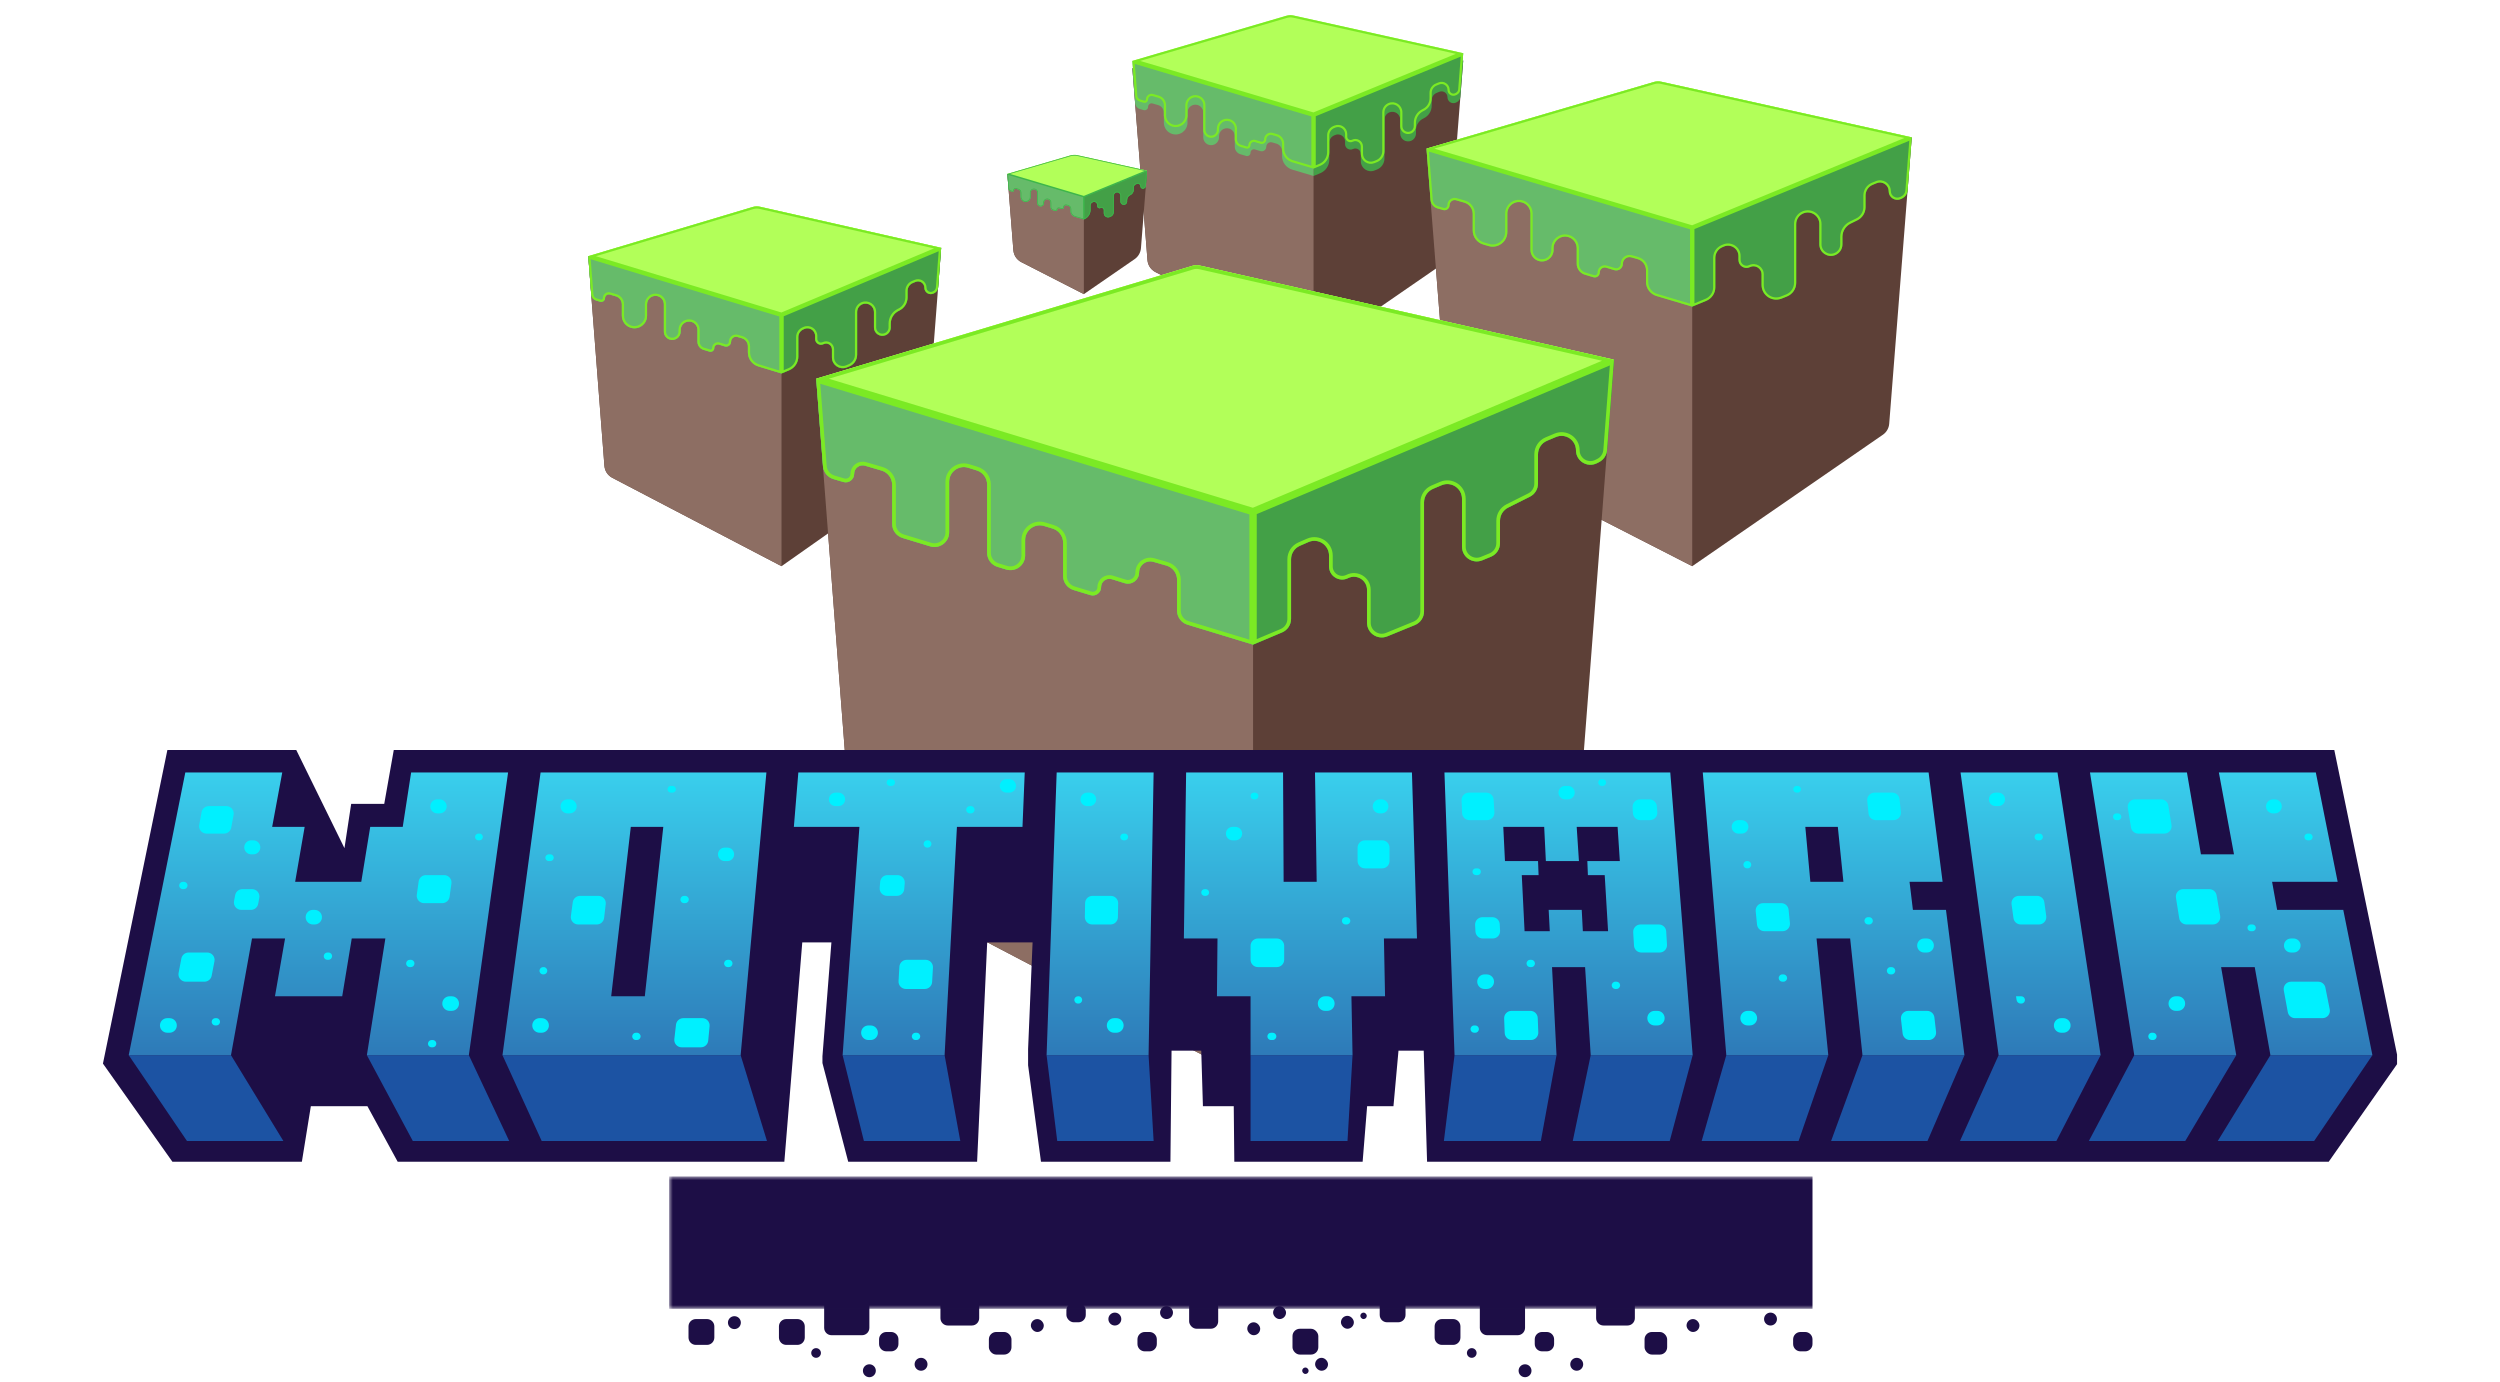 <svg width="340" height="188" viewBox="0 0 340 188" fill="none" xmlns="http://www.w3.org/2000/svg">
<g filter="url(#filter0_d_124_7053)">
<path d="M106.286 39.816L80 31.84L82.2 60.362C82.253 61.05 82.657 61.661 83.269 61.981L106.286 74.002L124.944 60.87C125.432 60.527 125.741 59.983 125.787 59.388L128 30.7L106.286 39.816Z" fill="#5D4037"/>
<path d="M80 31.84L82.2 60.362C82.253 61.05 82.657 61.661 83.269 61.981L106.286 74.002V39.816L80 31.84Z" fill="#8D6E63"/>
<path d="M107.345 47.348C108.088 47.036 108.571 46.309 108.571 45.504V42.844C108.571 42.389 108.841 41.978 109.258 41.796L109.399 41.735C110.087 41.435 110.857 41.94 110.857 42.691V43.097C110.857 43.684 111.475 44.066 112 43.805C112.525 43.543 113.143 43.925 113.143 44.512V45.608C113.143 46.651 114.2 47.361 115.166 46.967L115.505 46.829C116.15 46.566 116.571 45.938 116.571 45.242V39.434C116.571 38.975 116.846 38.56 117.269 38.382C118.022 38.062 118.857 38.616 118.857 39.434V41.531C118.857 42.343 119.682 42.897 120.434 42.588C120.863 42.412 121.143 41.994 121.143 41.531V41.007C121.143 40.277 121.555 39.611 122.208 39.285L122.321 39.229C123 38.891 123.429 38.197 123.429 37.439V36.55C123.429 36.09 123.705 35.674 124.129 35.496L124.511 35.336C125.083 35.096 125.714 35.516 125.714 36.136C125.714 36.78 126.392 37.199 126.969 36.912L127.068 36.862C127.362 36.715 127.558 36.425 127.584 36.096L128 30.7L106.286 39.816V47.793L107.345 47.348Z" fill="#43A047"/>
<path d="M80 31.84L102.354 25.153C102.684 25.054 103.033 25.042 103.369 25.118L128 30.7L106.286 39.816L80 31.84Z" fill="#B2FF59"/>
<path d="M80 31.84L80.407 37.044C80.437 37.433 80.704 37.763 81.079 37.873L81.632 38.036C81.959 38.133 82.286 37.888 82.286 37.548C82.286 37.208 82.612 36.964 82.938 37.059L83.749 37.297C84.237 37.439 84.571 37.886 84.571 38.394V39.932C84.571 40.687 85.065 41.353 85.788 41.572C86.889 41.906 88 41.082 88 39.932V38.377C88 37.606 88.748 37.056 89.484 37.286C89.961 37.436 90.286 37.877 90.286 38.377V42.09C90.286 42.593 90.615 43.037 91.097 43.184C91.831 43.406 92.571 42.857 92.571 42.09V41.869C92.571 41.102 93.312 40.553 94.046 40.776C94.528 40.922 94.857 41.366 94.857 41.869V43.478C94.857 43.981 95.187 44.425 95.668 44.571L96.498 44.823C96.819 44.92 97.143 44.68 97.143 44.344C97.143 44.008 97.469 43.768 97.79 43.867L98.561 44.106C98.992 44.239 99.428 43.917 99.428 43.467C99.428 43.022 99.855 42.701 100.282 42.824L100.887 42.997C101.377 43.138 101.714 43.586 101.714 44.096V44.923C101.714 45.804 102.291 46.581 103.134 46.837L106.286 47.793V39.816L80 31.84Z" fill="#66BB6A"/>
</g>
<g filter="url(#filter1_d_124_7053)">
<path d="M107.345 47.348C108.088 47.036 108.571 46.309 108.571 45.504V42.844C108.571 42.389 108.841 41.978 109.258 41.796L109.399 41.735C110.087 41.435 110.857 41.94 110.857 42.691V43.097C110.857 43.684 111.475 44.066 112 43.805C112.525 43.543 113.143 43.925 113.143 44.512V45.608C113.143 46.651 114.2 47.361 115.166 46.967L115.505 46.829C116.15 46.566 116.571 45.938 116.571 45.242V39.434C116.571 38.975 116.846 38.56 117.269 38.382C118.022 38.062 118.857 38.616 118.857 39.434V41.531C118.857 42.343 119.682 42.897 120.434 42.588C120.863 42.412 121.143 41.994 121.143 41.531V41.007C121.143 40.277 121.555 39.611 122.208 39.285L122.321 39.229C123 38.891 123.429 38.197 123.429 37.439V36.55C123.429 36.09 123.705 35.674 124.129 35.496L124.511 35.336C125.083 35.096 125.714 35.516 125.714 36.136C125.714 36.78 126.392 37.199 126.969 36.912L127.068 36.862C127.362 36.715 127.558 36.425 127.584 36.096L128 30.7L106.286 39.816V47.793L107.345 47.348Z" fill="#43A047"/>
<path d="M80 31.84L102.354 25.153C102.684 25.054 103.033 25.042 103.369 25.118L128 30.7L106.286 39.816L80 31.84Z" fill="#B2FF59"/>
<path d="M80 31.84L80.407 37.044C80.437 37.433 80.704 37.763 81.079 37.873L81.632 38.036C81.959 38.133 82.286 37.888 82.286 37.548C82.286 37.208 82.612 36.964 82.938 37.059L83.749 37.297C84.237 37.439 84.571 37.886 84.571 38.394V39.932C84.571 40.687 85.065 41.353 85.788 41.572C86.889 41.906 88 41.082 88 39.932V38.377C88 37.606 88.748 37.056 89.484 37.286C89.961 37.436 90.286 37.877 90.286 38.377V42.09C90.286 42.593 90.615 43.037 91.097 43.184C91.831 43.406 92.571 42.857 92.571 42.09V41.869C92.571 41.102 93.312 40.553 94.046 40.776C94.528 40.922 94.857 41.366 94.857 41.869V43.478C94.857 43.981 95.187 44.425 95.668 44.571L96.498 44.823C96.819 44.92 97.143 44.68 97.143 44.344C97.143 44.008 97.469 43.768 97.79 43.867L98.561 44.106C98.992 44.239 99.428 43.917 99.428 43.467C99.428 43.022 99.855 42.701 100.282 42.824L100.887 42.997C101.377 43.138 101.714 43.586 101.714 44.096V44.923C101.714 45.804 102.291 46.581 103.134 46.837L106.286 47.793V39.816L80 31.84Z" fill="#66BB6A"/>
<path d="M107.287 47.21L106.436 47.567V39.916L127.831 30.933L127.434 36.085C127.413 36.361 127.248 36.605 127.001 36.728L126.902 36.778C126.425 37.015 125.864 36.668 125.864 36.136C125.864 35.408 125.124 34.916 124.453 35.197L124.071 35.358C123.591 35.559 123.279 36.029 123.279 36.55V37.439C123.279 38.141 122.882 38.782 122.254 39.095L122.141 39.151C121.438 39.502 120.993 40.22 120.993 41.007V41.531C120.993 41.933 120.749 42.296 120.377 42.449C119.724 42.717 119.007 42.237 119.007 41.531V39.434C119.007 38.508 118.063 37.883 117.21 38.243C116.732 38.446 116.421 38.915 116.421 39.434V45.242C116.421 45.877 116.037 46.45 115.448 46.69L115.109 46.828C114.242 47.182 113.293 46.544 113.293 45.608V44.512C113.293 43.813 112.558 43.359 111.933 43.67C111.507 43.883 111.007 43.573 111.007 43.097V42.691C111.007 41.832 110.127 41.255 109.339 41.597L109.198 41.659C108.726 41.864 108.421 42.33 108.421 42.844V45.504C108.421 46.249 107.974 46.921 107.287 47.21ZM106.277 39.657L80.52 31.84L102.397 25.296C102.702 25.205 103.025 25.194 103.336 25.265L127.51 30.743L106.277 39.657ZM80.556 37.032L80.167 32.047L106.136 39.927V47.591L103.177 46.693C102.397 46.457 101.864 45.738 101.864 44.923V44.096C101.864 43.519 101.482 43.012 100.928 42.853L100.324 42.679C99.8 42.529 99.278 42.922 99.278 43.467C99.278 43.816 98.94 44.066 98.606 43.963L97.835 43.724C97.417 43.594 96.993 43.907 96.993 44.344C96.993 44.579 96.766 44.747 96.542 44.679L95.712 44.428C95.293 44.301 95.007 43.915 95.007 43.478V41.869C95.007 41.3 94.635 40.797 94.09 40.632C93.259 40.38 92.421 41.001 92.421 41.869V42.09C92.421 42.757 91.778 43.234 91.14 43.04C90.722 42.913 90.436 42.527 90.436 42.09V38.377C90.436 37.812 90.068 37.312 89.528 37.143C88.696 36.883 87.85 37.505 87.85 38.377V39.932C87.85 40.982 86.836 41.733 85.831 41.429C85.172 41.229 84.721 40.621 84.721 39.932V38.394C84.721 37.819 84.343 37.314 83.792 37.153L82.98 36.915C82.558 36.792 82.136 37.108 82.136 37.548C82.136 37.788 81.905 37.96 81.675 37.892L81.121 37.729C80.806 37.636 80.582 37.359 80.556 37.032Z" stroke="#7BEA24" stroke-width="0.3"/>
</g>
<g filter="url(#filter2_d_124_7053)">
<path d="M178.643 13.607L154 6.281L156.055 32.376C156.11 33.069 156.52 33.683 157.138 34L178.643 45.002L196.073 32.984C196.569 32.643 196.885 32.096 196.932 31.495L199 5.235L178.643 13.607Z" fill="#5D4037"/>
<path d="M154 6.281L156.055 32.376C156.11 33.069 156.52 33.683 157.138 34L178.643 45.002V13.607L154 6.281Z" fill="#8D6E63"/>
<path d="M179.546 20.561C180.296 20.253 180.786 19.522 180.786 18.711V16.408C180.786 15.979 181.042 15.591 181.437 15.422L181.585 15.359C182.221 15.088 182.929 15.555 182.929 16.247V16.601C182.929 17.151 183.505 17.511 184 17.27C184.495 17.028 185.071 17.388 185.071 17.939V18.924C185.071 19.886 186.043 20.544 186.936 20.187L187.275 20.051C187.885 19.807 188.286 19.216 188.286 18.559V13.276C188.286 12.843 188.547 12.452 188.947 12.286C189.652 11.994 190.429 12.512 190.429 13.276V15.161C190.429 15.92 191.195 16.438 191.9 16.155C192.305 15.992 192.571 15.598 192.571 15.161V14.701C192.571 14.032 192.953 13.421 193.555 13.127L193.643 13.084C194.298 12.764 194.714 12.098 194.714 11.368V10.627C194.714 10.193 194.976 9.802 195.378 9.637L195.748 9.484C196.277 9.267 196.857 9.656 196.857 10.227C196.857 10.821 197.479 11.21 198.013 10.949L198.121 10.897C198.4 10.76 198.586 10.486 198.611 10.177L199 5.235L178.643 13.607V20.933L179.546 20.561Z" fill="#43A047"/>
<path d="M154 6.281L174.935 0.147C175.259 0.052 175.601 0.041 175.931 0.114L199 5.235L178.643 13.607L154 6.281Z" fill="#B2FF59"/>
<path d="M154 6.281L154.38 11.046C154.409 11.412 154.662 11.722 155.015 11.823L155.542 11.976C155.843 12.062 156.143 11.837 156.143 11.524C156.143 11.211 156.442 10.985 156.743 11.072L157.509 11.291C157.969 11.423 158.286 11.843 158.286 12.321V13.682C158.286 14.393 158.753 15.02 159.435 15.222C160.465 15.528 161.5 14.757 161.5 13.682V12.306C161.5 11.586 162.196 11.071 162.885 11.282C163.335 11.42 163.643 11.835 163.643 12.306V15.674C163.643 16.148 163.954 16.566 164.409 16.701C165.096 16.905 165.786 16.391 165.786 15.674V15.513C165.786 14.797 166.476 14.282 167.163 14.486C167.617 14.621 167.929 15.039 167.929 15.513V16.948C167.929 17.423 168.24 17.84 168.695 17.976L169.478 18.208C169.774 18.296 170.071 18.074 170.071 17.765C170.071 17.456 170.371 17.234 170.667 17.324L171.417 17.551C171.814 17.672 172.214 17.374 172.214 16.96C172.214 16.55 172.605 16.254 173 16.365L173.576 16.527C174.038 16.657 174.357 17.078 174.357 17.558V18.214C174.357 19.071 174.921 19.826 175.742 20.07L178.643 20.933V13.607L154 6.281Z" fill="#66BB6A"/>
</g>
<g filter="url(#filter3_d_124_7053)">
<path d="M179.546 20.561C180.296 20.253 180.786 19.522 180.786 18.711V16.408C180.786 15.979 181.042 15.591 181.437 15.422L181.585 15.359C182.221 15.088 182.929 15.555 182.929 16.247V16.601C182.929 17.151 183.505 17.511 184 17.27C184.495 17.028 185.071 17.388 185.071 17.939V18.924C185.071 19.886 186.043 20.544 186.936 20.187L187.275 20.051C187.885 19.807 188.286 19.216 188.286 18.559V13.276C188.286 12.843 188.547 12.452 188.947 12.286C189.652 11.994 190.429 12.512 190.429 13.276V15.161C190.429 15.92 191.195 16.438 191.9 16.155C192.305 15.992 192.571 15.598 192.571 15.161V14.701C192.571 14.032 192.953 13.421 193.555 13.127L193.643 13.084C194.298 12.764 194.714 12.098 194.714 11.368V10.627C194.714 10.193 194.976 9.802 195.378 9.637L195.748 9.484C196.277 9.267 196.857 9.656 196.857 10.227C196.857 10.821 197.479 11.21 198.013 10.949L198.121 10.897C198.4 10.76 198.586 10.486 198.611 10.177L199 5.235L178.643 13.607V20.933L179.546 20.561Z" fill="#43A047"/>
<path d="M154 6.281L174.935 0.147C175.259 0.052 175.601 0.041 175.931 0.114L199 5.235L178.643 13.607L154 6.281Z" fill="#B2FF59"/>
<path d="M154 6.281L154.38 11.046C154.409 11.412 154.662 11.722 155.015 11.823L155.542 11.976C155.843 12.062 156.143 11.837 156.143 11.524C156.143 11.211 156.442 10.985 156.743 11.072L157.509 11.291C157.969 11.423 158.286 11.843 158.286 12.321V13.682C158.286 14.393 158.753 15.02 159.435 15.222C160.465 15.528 161.5 14.757 161.5 13.682V12.306C161.5 11.586 162.196 11.071 162.885 11.282C163.335 11.42 163.643 11.835 163.643 12.306V15.674C163.643 16.148 163.954 16.566 164.409 16.701C165.096 16.905 165.786 16.391 165.786 15.674V15.513C165.786 14.797 166.476 14.282 167.163 14.486C167.617 14.621 167.929 15.039 167.929 15.513V16.948C167.929 17.423 168.24 17.84 168.695 17.976L169.478 18.208C169.774 18.296 170.071 18.074 170.071 17.765C170.071 17.456 170.371 17.234 170.667 17.324L171.417 17.551C171.814 17.672 172.214 17.374 172.214 16.96C172.214 16.55 172.605 16.254 173 16.365L173.576 16.527C174.038 16.657 174.357 17.078 174.357 17.558V18.214C174.357 19.071 174.921 19.826 175.742 20.07L178.643 20.933V13.607L154 6.281Z" fill="#66BB6A"/>
<path d="M175.898 0.26L198.501 5.278L178.635 13.448L154.53 6.282L174.977 0.291C175.277 0.203 175.593 0.193 175.898 0.26ZM154.167 6.487L178.493 13.719V20.731L175.785 19.927C175.027 19.701 174.507 19.005 174.507 18.214V17.558C174.507 17.011 174.143 16.53 173.616 16.382L173.04 16.22C172.55 16.082 172.064 16.451 172.064 16.96C172.064 17.274 171.761 17.499 171.46 17.408L170.711 17.18C170.318 17.061 169.921 17.355 169.921 17.765C169.921 17.974 169.721 18.124 169.521 18.064L168.738 17.832C168.347 17.716 168.079 17.356 168.079 16.948V15.513C168.079 14.973 167.723 14.497 167.205 14.342C166.422 14.11 165.636 14.696 165.636 15.513V15.674C165.636 16.291 165.042 16.733 164.452 16.557C164.061 16.441 163.793 16.082 163.793 15.674V12.306C163.793 11.77 163.442 11.296 162.929 11.138C162.144 10.898 161.35 11.485 161.35 12.306V13.682C161.35 14.656 160.412 15.356 159.478 15.078C158.859 14.895 158.436 14.326 158.436 13.682V12.321C158.436 11.776 158.075 11.297 157.551 11.147L156.784 10.927C156.388 10.814 155.993 11.111 155.993 11.524C155.993 11.737 155.788 11.891 155.584 11.832L155.057 11.679C154.764 11.595 154.554 11.338 154.529 11.034L154.167 6.487ZM179.489 20.422L178.793 20.709V13.707L198.831 5.466L198.461 10.165C198.441 10.422 198.286 10.649 198.055 10.762L197.947 10.815C197.513 11.027 197.007 10.71 197.007 10.227C197.007 9.549 196.319 9.088 195.691 9.346L195.321 9.498C194.863 9.686 194.564 10.132 194.564 10.627V11.368C194.564 12.04 194.181 12.654 193.577 12.949L193.489 12.992C192.836 13.311 192.421 13.974 192.421 14.701V15.161C192.421 15.537 192.193 15.876 191.844 16.016C191.238 16.259 190.579 15.814 190.579 15.161V13.276C190.579 12.405 189.694 11.814 188.889 12.148C188.433 12.337 188.136 12.782 188.136 13.276V18.559C188.136 19.155 187.773 19.691 187.219 19.912L186.881 20.048C186.086 20.365 185.221 19.78 185.221 18.924V17.939C185.221 17.277 184.528 16.845 183.934 17.135C183.539 17.328 183.079 17.04 183.079 16.601V16.247C183.079 15.447 182.262 14.908 181.526 15.221L181.378 15.284C180.928 15.476 180.636 15.918 180.636 16.408V18.711C180.636 19.461 180.183 20.137 179.489 20.422Z" stroke="#7BEA24" stroke-width="0.3"/>
</g>
<g filter="url(#filter4_d_124_7053)">
<path d="M230.143 27.956L194 17.212L197.055 56.004C197.11 56.697 197.52 57.311 198.138 57.628L230.143 74.002L256.073 56.124C256.569 55.782 256.885 55.235 256.932 54.635L260 15.677L230.143 27.956Z" fill="#5D4037"/>
<path d="M194 17.212L197.055 56.004C197.11 56.697 197.52 57.311 198.138 57.628L230.143 74.002V27.956L194 17.212Z" fill="#8D6E63"/>
<path d="M194 17.212L224.935 8.147C225.259 8.052 225.601 8.041 225.931 8.114L260 15.677L230.143 27.956L194 17.212Z" fill="#B2FF59"/>
</g>
<g filter="url(#filter5_d_124_7053)">
<path d="M232.046 37.917C232.796 37.609 233.286 36.878 233.286 36.068V32.064C233.286 31.434 233.662 30.865 234.241 30.618L234.458 30.526C235.391 30.128 236.429 30.813 236.429 31.828V32.346C236.429 33.154 237.274 33.682 238 33.328C238.726 32.974 239.571 33.502 239.571 34.309V35.754C239.571 37.165 240.996 38.13 242.307 37.606L243.028 37.318C243.788 37.014 244.286 36.279 244.286 35.461V27.471C244.286 26.835 244.668 26.262 245.255 26.019C246.29 25.59 247.429 26.35 247.429 27.471V30.235C247.429 31.348 248.553 32.108 249.586 31.693C250.181 31.454 250.571 30.877 250.571 30.235V29.205C250.571 28.441 251.007 27.743 251.694 27.408L252.592 26.969C253.279 26.634 253.714 25.936 253.714 25.172V23.586C253.714 22.949 254.099 22.375 254.688 22.133L255.231 21.909C256.006 21.591 256.857 22.161 256.857 22.999C256.857 23.87 257.77 24.44 258.553 24.058L258.71 23.981C259.12 23.781 259.393 23.379 259.429 22.925L260 15.677L230.143 27.956V38.7L232.046 37.917Z" fill="#43A047"/>
<path d="M194 17.212L224.935 8.147C225.259 8.052 225.601 8.041 225.931 8.114L260 15.677L230.143 27.956L194 17.212Z" fill="#B2FF59"/>
<path d="M194 17.212L194.557 24.199C194.6 24.736 194.971 25.191 195.489 25.34L196.262 25.563C196.703 25.691 197.143 25.36 197.143 24.9C197.143 24.442 197.582 24.111 198.023 24.237L199.147 24.56C199.821 24.753 200.286 25.369 200.286 26.07V28.332C200.286 29.217 200.867 29.997 201.716 30.249L202.43 30.461C203.712 30.842 205 29.882 205 28.544V26.048C205 24.992 206.021 24.236 207.032 24.546C207.692 24.748 208.143 25.358 208.143 26.048V30.988C208.143 31.683 208.6 32.296 209.266 32.494C210.274 32.794 211.286 32.039 211.286 30.988V30.752C211.286 29.701 212.298 28.946 213.305 29.245C213.972 29.444 214.429 30.056 214.429 30.752V32.857C214.429 33.552 214.886 34.165 215.553 34.363L216.702 34.704C217.136 34.833 217.571 34.508 217.571 34.055C217.571 33.601 218.01 33.275 218.445 33.407L219.545 33.741C220.127 33.917 220.714 33.481 220.714 32.873C220.714 32.272 221.288 31.838 221.866 32L222.711 32.238C223.389 32.429 223.857 33.047 223.857 33.751V35.34C223.857 36.225 224.439 37.005 225.287 37.257L230.143 38.7V27.956L194 17.212Z" fill="#66BB6A"/>
<path d="M225.898 8.26L259.501 15.72L230.135 27.797L194.53 17.213L224.977 8.291L224.935 8.147L224.977 8.291C225.277 8.203 225.594 8.193 225.898 8.26ZM194.167 17.418L229.993 28.068V38.499L225.33 37.113C224.545 36.88 224.007 36.159 224.007 35.34V33.751C224.007 32.98 223.494 32.303 222.752 32.094L221.907 31.856C221.233 31.666 220.564 32.173 220.564 32.873C220.564 33.381 220.074 33.744 219.588 33.597L218.489 33.264C217.957 33.102 217.421 33.5 217.421 34.055C217.421 34.408 217.082 34.661 216.744 34.56L215.595 34.219C214.992 34.04 214.579 33.486 214.579 32.857V30.752C214.579 29.99 214.078 29.319 213.348 29.102C212.244 28.773 211.136 29.6 211.136 30.752V30.988C211.136 31.939 210.22 32.621 209.309 32.35C208.706 32.171 208.293 31.617 208.293 30.988V26.048C208.293 25.292 207.799 24.624 207.075 24.402C205.969 24.063 204.85 24.891 204.85 26.048V28.544C204.85 29.781 203.659 30.67 202.473 30.317L201.759 30.105C200.974 29.872 200.436 29.15 200.436 28.332V26.07C200.436 25.302 199.927 24.627 199.189 24.415L198.064 24.093C197.527 23.939 196.993 24.342 196.993 24.9C196.993 25.26 196.648 25.519 196.303 25.419L195.53 25.196C195.073 25.064 194.745 24.662 194.707 24.187L194.167 17.418ZM231.989 37.779L230.293 38.476V28.056L259.831 15.908L259.28 22.913C259.248 23.314 259.006 23.669 258.645 23.846L258.487 23.923C257.804 24.257 257.007 23.759 257.007 22.999C257.007 22.054 256.048 21.411 255.174 21.771L254.631 21.994C253.986 22.259 253.564 22.888 253.564 23.586V25.172C253.564 25.879 253.161 26.524 252.526 26.834L251.628 27.273C250.89 27.633 250.421 28.383 250.421 29.205V30.235C250.421 30.816 250.069 31.338 249.53 31.554C248.596 31.93 247.579 31.242 247.579 30.235V27.471C247.579 26.243 246.331 25.41 245.198 25.88C244.555 26.147 244.136 26.774 244.136 27.471V35.461C244.136 36.217 243.675 36.898 242.973 37.179L242.251 37.467C241.039 37.952 239.721 37.059 239.721 35.754V34.309C239.721 33.391 238.759 32.79 237.934 33.193C237.308 33.499 236.579 33.043 236.579 32.346V31.828C236.579 30.705 235.432 29.948 234.399 30.388L234.182 30.48C233.547 30.751 233.136 31.374 233.136 32.064V36.068C233.136 36.818 232.683 37.493 231.989 37.779Z" stroke="#7BEA24" stroke-width="0.3"/>
</g>
<g filter="url(#filter6_d_124_7053)">
<path d="M147.405 25.746L137 22.653L137.817 33.028C137.871 33.72 138.281 34.334 138.9 34.651L147.405 39.002L154.311 34.24C154.807 33.898 155.123 33.351 155.17 32.751L156 22.212L147.405 25.746Z" fill="#5D4037"/>
<path d="M137 22.653L137.817 33.028C137.871 33.72 138.281 34.334 138.9 34.651L147.405 39.002V25.746L137 22.653Z" fill="#8D6E63"/>
<path d="M147.454 28.819C147.972 28.606 148.309 28.102 148.309 27.542V26.929C148.309 26.748 148.418 26.584 148.584 26.513L148.647 26.486C148.916 26.372 149.214 26.569 149.214 26.861V27.01C149.214 27.243 149.458 27.395 149.667 27.293C149.875 27.191 150.119 27.343 150.119 27.576V27.991C150.119 28.398 150.529 28.675 150.906 28.525L151.049 28.467C151.307 28.364 151.476 28.115 151.476 27.837V25.607C151.476 25.424 151.586 25.259 151.755 25.189C152.053 25.065 152.381 25.284 152.381 25.607V26.403C152.381 26.723 152.705 26.942 153.002 26.822C153.173 26.753 153.286 26.587 153.286 26.403V26.208C153.286 25.926 153.447 25.668 153.701 25.544L153.738 25.526C154.015 25.39 154.19 25.109 154.19 24.801V24.488C154.19 24.305 154.301 24.14 154.471 24.07L154.627 24.006C154.85 23.914 155.095 24.078 155.095 24.32C155.095 24.57 155.358 24.734 155.583 24.624L155.629 24.602C155.747 24.545 155.825 24.429 155.836 24.298L156 22.212L147.405 25.746V28.84L147.454 28.819Z" fill="#43A047"/>
<path d="M137 22.653L145.554 20.147C145.878 20.052 146.22 20.041 146.55 20.114L156 22.212L147.405 25.746L137 22.653Z" fill="#B2FF59"/>
<path d="M137 22.653L137.16 24.665C137.173 24.82 137.28 24.95 137.429 24.993L137.651 25.058C137.778 25.094 137.905 24.999 137.905 24.867C137.905 24.735 138.031 24.64 138.158 24.676L138.482 24.769C138.676 24.824 138.809 25.002 138.809 25.204V25.778C138.809 26.078 139.007 26.343 139.295 26.428C139.73 26.558 140.167 26.232 140.167 25.778V25.197C140.167 24.893 140.461 24.676 140.751 24.765C140.942 24.823 141.071 24.998 141.071 25.197V26.619C141.071 26.82 141.203 26.996 141.395 27.053C141.685 27.139 141.976 26.922 141.976 26.619V26.551C141.976 26.249 142.267 26.032 142.557 26.118C142.749 26.175 142.881 26.351 142.881 26.551V27.157C142.881 27.358 143.013 27.534 143.205 27.591L143.535 27.689C143.66 27.726 143.786 27.633 143.786 27.502C143.786 27.372 143.912 27.278 144.037 27.316L144.354 27.412C144.521 27.463 144.69 27.337 144.69 27.162C144.69 26.989 144.856 26.864 145.022 26.911L145.265 26.979C145.46 27.034 145.595 27.212 145.595 27.415V27.692C145.595 28.053 145.833 28.372 146.18 28.476L147.405 28.84V25.746L137 22.653Z" fill="#66BB6A"/>
</g>
<g filter="url(#filter7_d_124_7053)">
<path d="M147.454 28.819C147.972 28.606 148.309 28.102 148.309 27.542V26.929C148.309 26.748 148.418 26.584 148.584 26.513L148.647 26.486C148.916 26.372 149.214 26.569 149.214 26.861V27.01C149.214 27.243 149.458 27.395 149.667 27.293C149.875 27.191 150.119 27.343 150.119 27.576V27.991C150.119 28.398 150.529 28.675 150.906 28.525L151.049 28.467C151.307 28.364 151.476 28.115 151.476 27.837V25.607C151.476 25.424 151.586 25.259 151.755 25.189C152.053 25.065 152.381 25.284 152.381 25.607V26.403C152.381 26.723 152.705 26.942 153.002 26.822C153.173 26.753 153.286 26.587 153.286 26.403V26.208C153.286 25.926 153.447 25.668 153.701 25.544L153.738 25.526C154.015 25.39 154.19 25.109 154.19 24.801V24.488C154.19 24.305 154.301 24.14 154.471 24.07L154.627 24.006C154.85 23.914 155.095 24.078 155.095 24.32C155.095 24.57 155.358 24.734 155.583 24.624L155.629 24.602C155.747 24.545 155.825 24.429 155.836 24.298L156 22.212L147.405 25.746V28.84L147.454 28.819Z" fill="#43A047"/>
<path d="M137 22.653L145.554 20.147C145.878 20.052 146.22 20.041 146.55 20.114L156 22.212L147.405 25.746L137 22.653Z" fill="#B2FF59"/>
<path d="M137 22.653L137.16 24.665C137.173 24.82 137.28 24.95 137.429 24.993L137.651 25.058C137.778 25.094 137.905 24.999 137.905 24.867C137.905 24.735 138.031 24.64 138.158 24.676L138.482 24.769C138.676 24.824 138.809 25.002 138.809 25.204V25.778C138.809 26.078 139.007 26.343 139.295 26.428C139.73 26.558 140.167 26.232 140.167 25.778V25.197C140.167 24.893 140.461 24.676 140.751 24.765C140.942 24.823 141.071 24.998 141.071 25.197V26.619C141.071 26.82 141.203 26.996 141.395 27.053C141.685 27.139 141.976 26.922 141.976 26.619V26.551C141.976 26.249 142.267 26.032 142.557 26.118C142.749 26.175 142.881 26.351 142.881 26.551V27.157C142.881 27.358 143.013 27.534 143.205 27.591L143.535 27.689C143.66 27.726 143.786 27.633 143.786 27.502C143.786 27.372 143.912 27.278 144.037 27.316L144.354 27.412C144.521 27.463 144.69 27.337 144.69 27.162C144.69 26.989 144.856 26.864 145.022 26.911L145.265 26.979C145.46 27.034 145.595 27.212 145.595 27.415V27.692C145.595 28.053 145.833 28.372 146.18 28.476L147.405 28.84V25.746L137 22.653Z" fill="#66BB6A"/>
<path d="M148.259 27.542C148.259 28.075 147.942 28.555 147.455 28.765V25.78L155.944 22.289L155.786 24.294C155.777 24.407 155.709 24.507 155.607 24.557L155.561 24.579C155.369 24.673 155.145 24.533 155.145 24.32C155.145 24.043 154.864 23.854 154.608 23.96L154.452 24.024C154.263 24.101 154.14 24.285 154.14 24.488V24.801C154.14 25.09 153.976 25.354 153.716 25.481L153.679 25.499C153.408 25.631 153.236 25.907 153.236 26.208V26.403C153.236 26.567 153.136 26.715 152.983 26.776C152.719 26.882 152.431 26.688 152.431 26.403V25.607C152.431 25.249 152.067 25.006 151.736 25.143C151.548 25.221 151.426 25.404 151.426 25.607V27.837C151.426 28.094 151.27 28.326 151.031 28.421L150.888 28.478C150.543 28.616 150.169 28.362 150.169 27.991V27.576C150.169 27.306 149.887 27.13 149.645 27.248C149.469 27.334 149.264 27.206 149.264 27.01V26.861C149.264 26.533 148.929 26.312 148.627 26.44L148.565 26.467C148.38 26.546 148.259 26.728 148.259 26.929V27.542ZM147.402 25.694L137.177 22.654L145.568 20.195C145.884 20.102 146.218 20.091 146.539 20.163L155.834 22.226L147.402 25.694ZM137.21 24.661L137.056 22.722L147.355 25.784V28.772L146.194 28.428C145.869 28.331 145.645 28.031 145.645 27.692V27.415C145.645 27.19 145.495 26.992 145.279 26.931L145.036 26.863C144.837 26.807 144.64 26.956 144.64 27.162C144.64 27.304 144.504 27.405 144.368 27.364L144.052 27.268C143.894 27.22 143.736 27.338 143.736 27.502C143.736 27.599 143.642 27.669 143.549 27.641L143.219 27.543C143.048 27.492 142.931 27.335 142.931 27.157V26.551C142.931 26.329 142.785 26.133 142.572 26.07C142.25 25.974 141.926 26.215 141.926 26.551V26.619C141.926 26.888 141.667 27.082 141.409 27.005C141.238 26.954 141.121 26.797 141.121 26.619V25.197C141.121 24.977 140.977 24.782 140.766 24.717C140.443 24.618 140.117 24.86 140.117 25.197V25.778C140.117 26.198 139.712 26.5 139.309 26.381C139.042 26.301 138.859 26.056 138.859 25.778V25.204C138.859 24.98 138.711 24.782 138.496 24.721L138.172 24.628C138.013 24.582 137.855 24.702 137.855 24.867C137.855 24.966 137.76 25.037 137.665 25.01L137.442 24.945C137.313 24.908 137.221 24.795 137.21 24.661Z" stroke="#3DB64A" stroke-width="0.1"/>
</g>
<g filter="url(#filter8_d_124_7053)">
<path d="M170.417 65.586L111 47.502L116.082 113.565C116.135 114.252 116.537 114.863 117.148 115.183L170.417 143.086L213.565 112.628C214.051 112.284 214.36 111.742 214.405 111.148L219.5 44.919L170.417 65.586Z" fill="#5D4037"/>
<path d="M111 47.502L116.082 113.565C116.135 114.252 116.537 114.863 117.148 115.183L170.417 143.086V65.586L111 47.502Z" fill="#8D6E63"/>
<path d="M174.359 82.009C175.101 81.697 175.583 80.971 175.583 80.166V72.061C175.583 71.266 176.054 70.547 176.783 70.228L177.95 69.719C179.271 69.142 180.75 70.111 180.75 71.552V73.031C180.75 74.358 182.146 75.221 183.333 74.627C184.52 74.034 185.917 74.897 185.917 76.224V80.689C185.917 82.111 187.358 83.079 188.674 82.54L192.424 81.005C193.176 80.698 193.667 79.966 193.667 79.154V64.326C193.667 63.523 194.146 62.799 194.885 62.485L196.052 61.99C197.371 61.43 198.833 62.398 198.833 63.831V70.35C198.833 71.773 200.278 72.741 201.594 72.199L202.761 71.719C203.511 71.411 204 70.68 204 69.87V66.822C204 66.064 204.428 65.372 205.106 65.033L208.061 63.555C208.739 63.216 209.167 62.524 209.167 61.766V57.787C209.167 56.982 209.649 56.256 210.391 55.943L211.607 55.431C212.902 54.886 214.333 55.837 214.333 57.241C214.333 58.701 215.87 59.651 217.175 58.998L217.454 58.859C218.082 58.544 218.5 57.924 218.553 57.223L219.5 44.919L170.417 65.586V83.669L174.359 82.009Z" fill="#43A047"/>
<path d="M111 47.502L162.162 32.154C162.493 32.054 162.844 32.042 163.18 32.119L219.5 44.919L170.417 65.586L111 47.502Z" fill="#B2FF59"/>
<path d="M111 47.502L111.926 59.393C111.991 60.219 112.558 60.92 113.353 61.155L114.686 61.549C115.425 61.768 116.167 61.214 116.167 60.443C116.167 59.673 116.906 59.12 117.645 59.336L119.897 59.997C120.748 60.247 121.333 61.029 121.333 61.916V67.248C121.333 68.128 121.909 68.905 122.751 69.161L126.501 70.302C127.786 70.693 129.083 69.732 129.083 68.389V61.522C129.083 60.172 130.393 59.21 131.682 59.614L132.848 59.98C133.682 60.241 134.25 61.014 134.25 61.888V71.18C134.25 72.06 134.825 72.837 135.667 73.093L136.834 73.448C138.119 73.84 139.417 72.878 139.417 71.535V69.445C139.417 68.102 140.714 67.141 141.999 67.532L143.166 67.887C144.008 68.144 144.583 68.92 144.583 69.8V74.326C144.583 75.206 145.159 75.983 146.002 76.239L148.289 76.934C149.016 77.155 149.75 76.611 149.75 75.851C149.75 75.089 150.489 74.544 151.218 74.77L152.952 75.309C153.927 75.612 154.917 74.883 154.917 73.861C154.917 72.853 155.883 72.126 156.852 72.405L158.637 72.919C159.493 73.166 160.083 73.95 160.083 74.841V79.043C160.083 79.923 160.659 80.7 161.501 80.956L170.417 83.669V65.586L111 47.502Z" fill="#66BB6A"/>
</g>
<g filter="url(#filter9_d_124_7053)">
<path d="M174.359 82.009C175.101 81.697 175.583 80.971 175.583 80.166V72.061C175.583 71.266 176.054 70.547 176.783 70.228L177.95 69.719C179.271 69.142 180.75 70.111 180.75 71.552V73.031C180.75 74.358 182.146 75.221 183.333 74.627C184.52 74.034 185.917 74.897 185.917 76.224V80.689C185.917 82.111 187.358 83.079 188.674 82.54L192.424 81.005C193.176 80.698 193.667 79.966 193.667 79.154V64.326C193.667 63.523 194.146 62.799 194.885 62.485L196.052 61.99C197.371 61.43 198.833 62.398 198.833 63.831V70.35C198.833 71.773 200.278 72.741 201.594 72.199L202.761 71.719C203.511 71.411 204 70.68 204 69.87V66.822C204 66.064 204.428 65.372 205.106 65.033L208.061 63.555C208.739 63.216 209.167 62.524 209.167 61.766V57.787C209.167 56.982 209.649 56.256 210.391 55.943L211.607 55.431C212.902 54.886 214.333 55.837 214.333 57.241C214.333 58.701 215.87 59.651 217.175 58.998L217.454 58.859C218.082 58.544 218.5 57.924 218.553 57.223L219.5 44.919L170.417 65.586V83.669L174.359 82.009Z" fill="#43A047"/>
<path d="M111 47.502L162.162 32.154C162.493 32.054 162.844 32.042 163.18 32.119L219.5 44.919L170.417 65.586L111 47.502Z" fill="#B2FF59"/>
<path d="M111 47.502L111.926 59.393C111.991 60.219 112.558 60.92 113.353 61.155L114.686 61.549C115.425 61.768 116.167 61.214 116.167 60.443C116.167 59.673 116.906 59.12 117.645 59.336L119.897 59.997C120.748 60.247 121.333 61.029 121.333 61.916V67.248C121.333 68.128 121.909 68.905 122.751 69.161L126.501 70.302C127.786 70.693 129.083 69.732 129.083 68.389V61.522C129.083 60.172 130.393 59.21 131.682 59.614L132.848 59.98C133.682 60.241 134.25 61.014 134.25 61.888V71.18C134.25 72.06 134.825 72.837 135.667 73.093L136.834 73.448C138.119 73.84 139.417 72.878 139.417 71.535V69.445C139.417 68.102 140.714 67.141 141.999 67.532L143.166 67.887C144.008 68.144 144.583 68.92 144.583 69.8V74.326C144.583 75.206 145.159 75.983 146.002 76.239L148.289 76.934C149.016 77.155 149.75 76.611 149.75 75.851C149.75 75.089 150.489 74.544 151.218 74.77L152.952 75.309C153.927 75.612 154.917 74.883 154.917 73.861C154.917 72.853 155.883 72.126 156.852 72.405L158.637 72.919C159.493 73.166 160.083 73.95 160.083 74.841V79.043C160.083 79.923 160.659 80.7 161.501 80.956L170.417 83.669V65.586L111 47.502Z" fill="#66BB6A"/>
<path d="M174.262 81.779L170.667 83.292V65.752L219.219 45.308L218.304 57.204C218.257 57.817 217.892 58.36 217.342 58.635L217.064 58.774C215.924 59.344 214.583 58.515 214.583 57.241C214.583 55.658 212.97 54.586 211.51 55.201L210.294 55.713C209.459 56.064 208.917 56.881 208.917 57.787V61.766C208.917 62.429 208.542 63.035 207.949 63.331L204.994 64.809C204.231 65.19 203.75 65.969 203.75 66.822V69.87C203.75 70.579 203.322 71.218 202.666 71.488L201.499 71.968C200.347 72.442 199.083 71.595 199.083 70.35V63.831C199.083 62.219 197.438 61.13 195.954 61.76L194.787 62.255C193.956 62.608 193.417 63.423 193.417 64.326V79.154C193.417 79.865 192.987 80.505 192.33 80.774L188.58 82.309C187.428 82.78 186.167 81.933 186.167 80.689V76.224C186.167 74.711 184.575 73.727 183.221 74.404C182.201 74.914 181 74.172 181 73.031V71.552C181 69.93 179.336 68.841 177.85 69.49L176.683 69.999C175.863 70.357 175.333 71.167 175.333 72.061V80.166C175.333 80.87 174.911 81.505 174.262 81.779ZM170.403 65.32L111.864 47.504L162.234 32.393C162.523 32.306 162.83 32.296 163.125 32.363L218.686 44.99L170.403 65.32ZM112.176 59.373L111.278 47.848L170.167 65.771V83.332L161.574 80.717C160.837 80.493 160.333 79.813 160.333 79.043V74.841C160.333 73.838 159.67 72.956 158.706 72.679L156.921 72.165C155.792 71.84 154.667 72.687 154.667 73.861C154.667 74.714 153.84 75.323 153.026 75.07L151.292 74.532C150.402 74.255 149.5 74.92 149.5 75.851C149.5 76.444 148.928 76.867 148.362 76.695L146.074 76C145.337 75.776 144.833 75.096 144.833 74.326V69.8C144.833 68.81 144.186 67.936 143.239 67.648L142.072 67.293C140.626 66.853 139.167 67.934 139.167 69.445V71.535C139.167 72.71 138.031 73.551 136.907 73.209L135.74 72.854C135.003 72.629 134.5 71.95 134.5 71.18V61.888C134.5 60.904 133.861 60.035 132.923 59.741L131.756 59.375C130.307 58.921 128.833 60.003 128.833 61.522V68.389C128.833 69.564 127.698 70.405 126.574 70.063L122.824 68.922C122.087 68.698 121.583 68.018 121.583 67.248V61.916C121.583 60.918 120.925 60.039 119.967 59.757L117.715 59.096C116.817 58.833 115.917 59.507 115.917 60.443C115.917 61.047 115.336 61.481 114.757 61.31L113.424 60.916C112.729 60.71 112.232 60.096 112.176 59.373Z" stroke="#7BEA24" stroke-width="0.5"/>
</g>
<g filter="url(#filter10_d_124_7053)">
<path d="M22.764 94L14 136.649L23.45 150H41.054L42.274 142.447H49.971L54.086 150H106.67L109.109 120.169H113.072L111.852 135.657V136.572L115.358 150H132.886L134.258 120.169H140.431L139.821 134.665V136.877L141.574 150H159.178L159.331 134.894H163.37L163.598 142.447H167.79L167.866 150H185.318L185.928 142.447H189.51L190.195 134.894H193.625L194.082 150H316.702L326 136.725V135.428L317.465 94H53.553L52.257 101.324H47.761L46.846 107.352L40.292 94H22.764Z" fill="#1D0E46"/>
<path d="M290.258 135.504H304.128L297.193 147.177H284.085L290.258 135.504Z" fill="#1C53A3"/>
<path d="M308.777 135.504H322.647L314.721 147.177H301.613L308.777 135.504Z" fill="#1C53A3"/>
<path d="M297.422 97.052H284.237L290.258 135.504H304.128L302.07 123.526H306.643L308.777 135.504H322.647L318.684 115.744H309.691L309.005 111.929H317.922L314.95 97.052H301.766L303.823 108.191H299.327L297.422 97.052Z" fill="url(#paint0_linear_124_7053)"/>
<path d="M292.805 133.444H292.665C292.42 133.444 292.212 133.266 292.175 133.024C292.129 132.723 292.361 132.452 292.665 132.452H292.805C293.049 132.452 293.258 132.631 293.295 132.873C293.341 133.173 293.108 133.444 292.805 133.444Z" fill="#00F0FF"/>
<path d="M289.816 104.529L289.381 101.876C289.281 101.267 289.751 100.714 290.368 100.714H293.905C294.395 100.714 294.812 101.069 294.891 101.552L295.326 104.206C295.426 104.815 294.956 105.368 294.339 105.368H290.803C290.313 105.368 289.895 105.013 289.816 104.529Z" fill="#00F0FF"/>
<path d="M288.041 102.621H287.826C287.543 102.621 287.328 102.875 287.374 103.154C287.411 103.375 287.602 103.537 287.826 103.537H288.041C288.324 103.537 288.539 103.283 288.493 103.004C288.456 102.783 288.265 102.621 288.041 102.621Z" fill="#00F0FF"/>
<path d="M300.468 112.921H296.916C296.301 112.921 295.832 113.47 295.928 114.078L296.373 116.884C296.45 117.37 296.869 117.728 297.361 117.728H300.957C301.578 117.728 302.049 117.167 301.942 116.556L301.453 113.749C301.369 113.27 300.954 112.921 300.468 112.921Z" fill="#00F0FF"/>
<path d="M306.331 118.643H306.116C305.892 118.643 305.701 118.481 305.665 118.26C305.618 117.981 305.833 117.728 306.116 117.728H306.331C306.555 117.728 306.746 117.889 306.783 118.11C306.829 118.389 306.614 118.643 306.331 118.643Z" fill="#00F0FF"/>
<path d="M309.366 102.621H309.133C308.664 102.621 308.265 102.281 308.191 101.818C308.099 101.239 308.546 100.714 309.133 100.714H309.366C309.821 100.714 310.213 101.035 310.302 101.481C310.42 102.071 309.968 102.621 309.366 102.621Z" fill="#00F0FF"/>
<path d="M314.059 106.283H313.859C313.649 106.283 313.466 106.14 313.415 105.937C313.343 105.648 313.561 105.368 313.859 105.368H314.059C314.269 105.368 314.452 105.511 314.503 105.715C314.575 106.004 314.356 106.283 314.059 106.283Z" fill="#00F0FF"/>
<path d="M311.926 121.542H311.572C311.103 121.542 310.704 121.202 310.63 120.739C310.537 120.16 310.985 119.635 311.572 119.635H311.926C312.395 119.635 312.794 119.975 312.868 120.438C312.961 121.017 312.513 121.542 311.926 121.542Z" fill="#00F0FF"/>
<path d="M311.141 129.65L310.595 126.691C310.482 126.076 310.953 125.51 311.578 125.51H315.273C315.75 125.51 316.16 125.846 316.253 126.314L316.845 129.273C316.968 129.892 316.495 130.469 315.864 130.469H312.124C311.642 130.469 311.228 130.124 311.141 129.65Z" fill="#00F0FF"/>
<path d="M296.19 129.477H295.91C295.421 129.477 295.004 129.12 294.93 128.636C294.838 128.035 295.302 127.493 295.91 127.493H296.19C296.679 127.493 297.095 127.85 297.17 128.334C297.262 128.935 296.797 129.477 296.19 129.477Z" fill="#00F0FF"/>
<path d="M271.815 135.504H285.685L279.665 147.177H266.557L271.815 135.504Z" fill="#1C53A3"/>
<path d="M279.817 97.052H266.633L271.815 135.504H285.685L279.817 97.052Z" fill="url(#paint1_linear_124_7053)"/>
<path d="M271.769 101.629H271.404C270.942 101.629 270.553 101.286 270.496 100.827C270.428 100.281 270.854 99.798 271.404 99.798H271.769C272.231 99.798 272.62 100.142 272.678 100.6C272.746 101.147 272.32 101.629 271.769 101.629Z" fill="#00F0FF"/>
<path d="M277.372 106.283H277.157C276.933 106.283 276.742 106.122 276.705 105.901C276.659 105.622 276.874 105.368 277.157 105.368H277.372C277.596 105.368 277.787 105.53 277.823 105.75C277.87 106.029 277.655 106.283 277.372 106.283Z" fill="#00F0FF"/>
<path d="M273.831 116.863L273.571 114.972C273.489 114.372 273.956 113.837 274.562 113.837H277.04C277.54 113.837 277.963 114.206 278.03 114.701L278.29 116.592C278.372 117.192 277.905 117.728 277.299 117.728H274.821C274.322 117.728 273.899 117.359 273.831 116.863Z" fill="#00F0FF"/>
<path d="M274.257 128.006L274.178 127.493H274.895C275.14 127.493 275.348 127.672 275.386 127.914C275.432 128.214 275.199 128.485 274.895 128.485H274.815C274.536 128.485 274.299 128.282 274.257 128.006Z" fill="#00F0FF"/>
<path d="M280.61 132.452H280.32C279.816 132.452 279.393 132.075 279.335 131.574C279.267 130.985 279.727 130.469 280.32 130.469H280.61C281.114 130.469 281.537 130.846 281.595 131.347C281.663 131.936 281.203 132.452 280.61 132.452Z" fill="#00F0FF"/>
<path d="M234.778 135.504H248.648L244.609 147.177H231.425L234.778 135.504Z" fill="#1C53A3"/>
<path d="M253.297 135.504H267.167L262.137 147.177H249.029L253.297 135.504Z" fill="#1C53A3"/>
<path d="M234.778 135.504L231.577 97.052H262.289L264.195 111.929H259.698L260.155 115.744H264.652L267.167 135.504H253.297L251.62 119.635H247.047L248.648 135.504H234.778Z" fill="url(#paint2_linear_124_7053)"/>
<path d="M242.549 125.51H242.401C242.142 125.51 241.926 125.31 241.906 125.052C241.884 124.764 242.112 124.518 242.401 124.518H242.549C242.808 124.518 243.024 124.717 243.044 124.976C243.066 125.264 242.838 125.51 242.549 125.51Z" fill="#00F0FF"/>
<path d="M237.975 131.461H237.678C237.159 131.461 236.729 131.061 236.689 130.545C236.645 129.969 237.1 129.477 237.678 129.477H237.975C238.493 129.477 238.924 129.876 238.963 130.393C239.008 130.969 238.552 131.461 237.975 131.461Z" fill="#00F0FF"/>
<path d="M262.053 121.542H261.687C261.205 121.542 260.798 121.181 260.741 120.702C260.673 120.134 261.116 119.635 261.687 119.635H262.053C262.536 119.635 262.942 119.996 263 120.475C263.068 121.043 262.624 121.542 262.053 121.542Z" fill="#00F0FF"/>
<path d="M257.257 124.518H257.109C256.85 124.518 256.634 124.318 256.615 124.06C256.593 123.772 256.82 123.526 257.109 123.526H257.257C257.517 123.526 257.732 123.725 257.752 123.984C257.774 124.272 257.546 124.518 257.257 124.518Z" fill="#00F0FF"/>
<path d="M258.758 132.559L258.531 130.591C258.463 129.998 258.927 129.477 259.524 129.477H262.084C262.592 129.477 263.019 129.858 263.077 130.362L263.304 132.33C263.372 132.923 262.908 133.444 262.311 133.444H259.751C259.243 133.444 258.816 133.063 258.758 132.559Z" fill="#00F0FF"/>
<path d="M257.347 99.798H254.937C254.345 99.798 253.882 100.31 253.942 100.9L254.12 102.638C254.172 103.149 254.601 103.537 255.114 103.537H257.524C258.117 103.537 258.579 103.025 258.519 102.435L258.342 100.697C258.29 100.187 257.86 99.798 257.347 99.798Z" fill="#00F0FF"/>
<path d="M236.865 105.368H236.424C235.963 105.368 235.573 105.024 235.516 104.566C235.448 104.019 235.874 103.537 236.424 103.537H236.865C237.327 103.537 237.717 103.881 237.774 104.339C237.842 104.885 237.416 105.368 236.865 105.368Z" fill="#00F0FF"/>
<path d="M244.471 99.798H244.344C244.106 99.798 243.908 99.616 243.888 99.379C243.866 99.112 244.076 98.883 244.344 98.883H244.471C244.702 98.883 244.897 99.055 244.926 99.284C244.96 99.557 244.747 99.798 244.471 99.798Z" fill="#00F0FF"/>
<path d="M237.672 110.098H237.6C237.34 110.098 237.125 109.899 237.105 109.64C237.083 109.352 237.311 109.106 237.6 109.106H237.672C237.931 109.106 238.146 109.306 238.166 109.564C238.188 109.852 237.961 110.098 237.672 110.098Z" fill="#00F0FF"/>
<path d="M238.956 117.742L238.774 115.928C238.715 115.339 239.178 114.828 239.769 114.828H242.256C242.769 114.828 243.2 115.218 243.251 115.729L243.432 117.544C243.491 118.132 243.029 118.643 242.437 118.643H239.951C239.437 118.643 239.007 118.254 238.956 117.742Z" fill="#00F0FF"/>
<path d="M254.209 117.728H254.061C253.802 117.728 253.586 117.528 253.566 117.27C253.544 116.982 253.772 116.736 254.061 116.736H254.209C254.468 116.736 254.684 116.935 254.704 117.194C254.726 117.482 254.498 117.728 254.209 117.728Z" fill="#00F0FF"/>
<path d="M249.943 104.452H245.523L246.209 111.929H250.705L249.943 104.452Z" fill="#1D0E46"/>
<path d="M216.335 135.504H230.205L227.081 147.177H213.896L216.335 135.504Z" fill="#1C53A3"/>
<path d="M196.368 147.177L197.816 135.504H211.686L209.553 147.177H196.368Z" fill="#1C53A3"/>
<path d="M197.816 135.504L196.445 97.052H227.157L230.205 135.504H216.335L215.573 123.526H211.077L211.686 135.504H197.816Z" fill="url(#paint3_linear_124_7053)"/>
<path d="M198.844 102.578L198.773 100.839C198.75 100.271 199.204 99.798 199.772 99.798H202.134C202.663 99.798 203.1 100.21 203.132 100.737L203.239 102.476C203.274 103.051 202.817 103.537 202.24 103.537H199.843C199.307 103.537 198.866 103.114 198.844 102.578Z" fill="#00F0FF"/>
<path d="M213.247 100.714H212.869C212.379 100.714 211.975 100.327 211.955 99.836C211.933 99.316 212.349 98.883 212.869 98.883H213.247C213.738 98.883 214.141 99.27 214.162 99.76C214.183 100.28 213.767 100.714 213.247 100.714Z" fill="#00F0FF"/>
<path d="M217.971 98.883H217.823C217.585 98.883 217.387 98.7 217.367 98.463C217.345 98.196 217.555 97.967 217.823 97.967H217.971C218.21 97.967 218.408 98.15 218.428 98.387C218.45 98.654 218.239 98.883 217.971 98.883Z" fill="#00F0FF"/>
<path d="M222.076 102.591L222.032 101.768C222.001 101.195 222.457 100.714 223.03 100.714H224.329C224.85 100.714 225.284 101.114 225.326 101.633L225.393 102.456C225.44 103.038 224.98 103.537 224.396 103.537H223.074C222.543 103.537 222.105 103.121 222.076 102.591Z" fill="#00F0FF"/>
<path d="M200.94 111.014H200.713C200.46 111.014 200.255 110.809 200.255 110.556C200.255 110.303 200.46 110.098 200.713 110.098H200.94C201.193 110.098 201.398 110.303 201.398 110.556C201.398 110.809 201.193 111.014 200.94 111.014Z" fill="#00F0FF"/>
<path d="M200.662 118.687L200.615 117.788C200.585 117.216 201.041 116.736 201.614 116.736H202.964C203.496 116.736 203.935 117.152 203.963 117.683L204.01 118.582C204.04 119.155 203.584 119.635 203.011 119.635H201.661C201.129 119.635 200.69 119.219 200.662 118.687Z" fill="#00F0FF"/>
<path d="M222.223 120.602L222.114 118.787C222.08 118.213 222.537 117.728 223.113 117.728H225.605C226.134 117.728 226.572 118.14 226.603 118.668L226.712 120.482C226.747 121.057 226.29 121.542 225.714 121.542H223.221C222.692 121.542 222.255 121.13 222.223 120.602Z" fill="#00F0FF"/>
<path d="M219.839 126.501H219.69C219.431 126.501 219.216 126.302 219.196 126.043C219.174 125.755 219.402 125.51 219.69 125.51H219.839C220.098 125.51 220.313 125.709 220.333 125.967C220.355 126.255 220.128 126.501 219.839 126.501Z" fill="#00F0FF"/>
<path d="M225.4 131.461H225.027C224.509 131.461 224.078 131.061 224.038 130.545C223.994 129.969 224.449 129.477 225.027 129.477H225.4C225.918 129.477 226.349 129.876 226.389 130.393C226.433 130.969 225.978 131.461 225.4 131.461Z" fill="#00F0FF"/>
<path d="M208.255 122.534H208.107C207.818 122.534 207.59 122.78 207.612 123.068C207.632 123.326 207.847 123.526 208.107 123.526H208.255C208.544 123.526 208.771 123.28 208.749 122.992C208.73 122.734 208.514 122.534 208.255 122.534Z" fill="#00F0FF"/>
<path d="M202.197 124.518H201.895C201.333 124.518 200.883 124.985 200.904 125.548C200.925 126.08 201.362 126.501 201.895 126.501H202.197C202.759 126.501 203.209 126.034 203.188 125.471C203.167 124.939 202.73 124.518 202.197 124.518Z" fill="#00F0FF"/>
<path d="M208.133 129.477H205.562C204.995 129.477 204.541 129.948 204.563 130.515L204.638 132.483C204.659 133.019 205.1 133.444 205.637 133.444H208.209C208.776 133.444 209.23 132.973 209.208 132.406L209.132 130.438C209.112 129.902 208.67 129.477 208.133 129.477Z" fill="#00F0FF"/>
<path d="M200.634 132.452H200.486C200.227 132.452 200.011 132.253 199.991 131.994C199.969 131.706 200.197 131.461 200.486 131.461H200.634C200.893 131.461 201.109 131.66 201.129 131.918C201.151 132.206 200.923 132.452 200.634 132.452Z" fill="#00F0FF"/>
<path d="M204.675 109.106L204.447 104.452H210.01L210.238 109.106H214.735L214.43 104.452H219.993L220.298 109.106H215.878L215.954 111.014H218.24L218.698 118.643H215.268L215.116 115.744H210.619L210.772 118.643H207.342L206.961 111.014H209.248L209.172 109.106H204.675Z" fill="#1D0E46"/>
<path d="M170.076 147.177V135.504H183.946L183.26 147.177H170.076Z" fill="#1C53A3"/>
<path d="M174.496 97.052H161.312L161.007 119.635H165.58L165.504 127.493H170.076V135.504H183.946L183.794 127.493H188.366L188.214 119.635H192.71L192.024 97.052H178.84L179.069 111.929H174.573L174.496 97.052Z" fill="url(#paint4_linear_124_7053)"/>
<path d="M168.018 106.283H167.639C167.133 106.283 166.723 105.873 166.723 105.368C166.723 104.862 167.133 104.452 167.639 104.452H168.018C168.523 104.452 168.933 104.862 168.933 105.368C168.933 105.873 168.523 106.283 168.018 106.283Z" fill="#00F0FF"/>
<path d="M163.979 113.837H163.828C163.575 113.837 163.37 113.632 163.37 113.379C163.37 113.126 163.575 112.921 163.828 112.921H163.979C164.232 112.921 164.437 113.126 164.437 113.379C164.437 113.632 164.232 113.837 163.979 113.837Z" fill="#00F0FF"/>
<path d="M173.649 119.635H171.076C170.524 119.635 170.076 120.083 170.076 120.635V122.526C170.076 123.078 170.524 123.526 171.076 123.526H173.649C174.201 123.526 174.649 123.078 174.649 122.526V120.635C174.649 120.083 174.201 119.635 173.649 119.635Z" fill="#00F0FF"/>
<path d="M183.146 116.736H182.994C182.72 116.736 182.498 116.958 182.498 117.232C182.498 117.506 182.72 117.728 182.994 117.728H183.146C183.419 117.728 183.641 117.506 183.641 117.232C183.641 116.958 183.419 116.736 183.146 116.736Z" fill="#00F0FF"/>
<path d="M184.632 107.283V109.098C184.632 109.65 185.08 110.098 185.632 110.098H187.976C188.528 110.098 188.976 109.65 188.976 109.098V107.283C188.976 106.731 188.528 106.283 187.976 106.283H185.632C185.08 106.283 184.632 106.731 184.632 107.283Z" fill="#00F0FF"/>
<path d="M187.87 102.621H187.643C187.117 102.621 186.69 102.194 186.69 101.668C186.69 101.141 187.117 100.714 187.643 100.714H187.87C188.397 100.714 188.824 101.141 188.824 101.668C188.824 102.194 188.397 102.621 187.87 102.621Z" fill="#00F0FF"/>
<path d="M180.516 127.493H180.213C179.665 127.493 179.221 127.937 179.221 128.485C179.221 129.033 179.665 129.477 180.213 129.477H180.516C181.064 129.477 181.508 129.033 181.508 128.485C181.508 127.937 181.064 127.493 180.516 127.493Z" fill="#00F0FF"/>
<path d="M173.086 132.452H172.858C172.585 132.452 172.363 132.674 172.363 132.948C172.363 133.222 172.585 133.444 172.858 133.444H173.086C173.36 133.444 173.582 133.222 173.582 132.948C173.582 132.674 173.36 132.452 173.086 132.452Z" fill="#00F0FF"/>
<path d="M170.534 100.714H170.685C170.938 100.714 171.143 100.509 171.143 100.256C171.143 100.003 170.938 99.798 170.685 99.798H170.534C170.281 99.798 170.076 100.003 170.076 100.256C170.076 100.509 170.281 100.714 170.534 100.714Z" fill="#00F0FF"/>
<path d="M143.784 147.177L142.336 135.504H156.206L156.892 147.177H143.784Z" fill="#1C53A3"/>
<path d="M142.336 135.504L143.708 97.052H156.892L156.206 135.504H142.336Z" fill="url(#paint5_linear_124_7053)"/>
<path d="M147.863 101.629H148.164C148.655 101.629 149.059 101.242 149.079 100.752C149.101 100.232 148.685 99.798 148.164 99.798H147.863C147.372 99.798 146.969 100.185 146.948 100.676C146.927 101.196 147.343 101.629 147.863 101.629Z" fill="#00F0FF"/>
<path d="M152.965 106.283H152.817C152.549 106.283 152.339 106.055 152.361 105.788C152.381 105.55 152.579 105.368 152.817 105.368H152.965C153.233 105.368 153.444 105.597 153.421 105.864C153.402 106.101 153.203 106.283 152.965 106.283Z" fill="#00F0FF"/>
<path d="M152.034 116.747L152.071 114.856C152.082 114.296 151.631 113.837 151.071 113.837H148.575C148.031 113.837 147.586 114.272 147.575 114.817L147.538 116.708C147.527 117.268 147.978 117.728 148.538 117.728H151.034C151.579 117.728 152.023 117.292 152.034 116.747Z" fill="#00F0FF"/>
<path d="M146.606 128.485H146.678C146.937 128.485 147.153 128.286 147.172 128.027C147.195 127.739 146.967 127.493 146.678 127.493H146.606C146.347 127.493 146.131 127.693 146.111 127.951C146.089 128.239 146.317 128.485 146.606 128.485Z" fill="#00F0FF"/>
<path d="M151.521 132.452H151.822C152.355 132.452 152.793 132.031 152.813 131.499C152.835 130.936 152.385 130.469 151.822 130.469H151.521C150.988 130.469 150.551 130.89 150.53 131.422C150.508 131.985 150.958 132.452 151.521 132.452Z" fill="#00F0FF"/>
<path d="M117.492 147.177L114.596 135.504H128.466L130.6 147.177H117.492Z" fill="#1C53A3"/>
<path d="M107.966 104.452L108.575 97.052H139.364L139.059 104.452H130.143L128.466 135.504H114.596L116.882 104.452H107.966Z" fill="url(#paint6_linear_124_7053)"/>
<path d="M124.654 133.444H124.505C124.216 133.444 123.989 133.198 124.011 132.91C124.031 132.652 124.246 132.452 124.505 132.452H124.654C124.942 132.452 125.17 132.698 125.148 132.986C125.128 133.245 124.913 133.444 124.654 133.444Z" fill="#00F0FF"/>
<path d="M118.106 133.444H118.402C118.921 133.444 119.352 133.045 119.391 132.528C119.436 131.952 118.98 131.461 118.402 131.461H118.106C117.587 131.461 117.156 131.86 117.117 132.376C117.073 132.952 117.528 133.444 118.106 133.444Z" fill="#00F0FF"/>
<path d="M122.202 125.444L122.315 123.477C122.346 122.947 122.783 122.534 123.313 122.534H125.883C126.458 122.534 126.914 123.018 126.881 123.592L126.768 125.559C126.737 126.088 126.299 126.501 125.769 126.501H123.2C122.625 126.501 122.169 126.018 122.202 125.444Z" fill="#00F0FF"/>
<path d="M114.023 101.629H113.645C113.125 101.629 112.709 101.196 112.73 100.676C112.751 100.185 113.154 99.798 113.645 99.798H114.023C114.543 99.798 114.959 100.232 114.937 100.752C114.917 101.242 114.513 101.629 114.023 101.629Z" fill="#00F0FF"/>
<path d="M121.262 98.883H121.038C120.77 98.883 120.559 98.654 120.582 98.387C120.601 98.15 120.8 97.967 121.038 97.967H121.262C121.53 97.967 121.741 98.196 121.718 98.463C121.699 98.7 121.5 98.883 121.262 98.883Z" fill="#00F0FF"/>
<path d="M132.046 102.621H131.897C131.609 102.621 131.381 102.375 131.403 102.087C131.423 101.829 131.638 101.629 131.897 101.629H132.046C132.335 101.629 132.562 101.875 132.54 102.163C132.52 102.422 132.305 102.621 132.046 102.621Z" fill="#00F0FF"/>
<path d="M136.889 99.798H137.266C137.757 99.798 138.161 99.411 138.181 98.921C138.203 98.401 137.787 97.967 137.266 97.967H136.889C136.398 97.967 135.995 98.354 135.974 98.845C135.953 99.365 136.368 99.798 136.889 99.798Z" fill="#00F0FF"/>
<path d="M126.106 107.275H126.178C126.437 107.275 126.652 107.076 126.672 106.817C126.694 106.529 126.467 106.283 126.178 106.283H126.106C125.846 106.283 125.631 106.483 125.611 106.741C125.589 107.029 125.817 107.275 126.106 107.275Z" fill="#00F0FF"/>
<path d="M122.977 112.917L123.044 112.094C123.091 111.512 122.631 111.014 122.047 111.014H120.701C120.18 111.014 119.746 111.414 119.704 111.933L119.637 112.756C119.59 113.338 120.05 113.837 120.634 113.837H121.981C122.502 113.837 122.935 113.437 122.977 112.917Z" fill="#00F0FF"/>
<path d="M73.672 147.177L68.337 135.504H100.726L104.308 147.177H73.672Z" fill="#1C53A3"/>
<path d="M68.337 135.504L73.519 97.052H104.232L100.726 135.504H68.337Z" fill="url(#paint7_linear_124_7053)"/>
<path d="M86.625 133.444H86.477C86.188 133.444 85.96 133.198 85.982 132.91C86.002 132.652 86.218 132.452 86.477 132.452H86.625C86.914 132.452 87.142 132.698 87.12 132.986C87.1 133.245 86.884 133.444 86.625 133.444Z" fill="#00F0FF"/>
<path d="M91.709 133.321L91.936 131.354C91.994 130.85 92.421 130.469 92.93 130.469H95.51C96.1 130.469 96.562 130.977 96.505 131.564L96.317 133.532C96.267 134.044 95.836 134.436 95.321 134.436H92.703C92.105 134.436 91.641 133.915 91.709 133.321Z" fill="#00F0FF"/>
<path d="M99.124 123.526H98.975C98.686 123.526 98.459 123.28 98.481 122.992C98.501 122.734 98.716 122.534 98.975 122.534H99.124C99.412 122.534 99.64 122.78 99.618 123.068C99.598 123.326 99.383 123.526 99.124 123.526Z" fill="#00F0FF"/>
<path d="M93.179 114.828H93.031C92.742 114.828 92.514 114.582 92.536 114.294C92.556 114.036 92.772 113.837 93.031 113.837H93.179C93.468 113.837 93.696 114.082 93.674 114.37C93.654 114.629 93.438 114.828 93.179 114.828Z" fill="#00F0FF"/>
<path d="M77.474 102.621H77.185C76.614 102.621 76.17 102.122 76.238 101.554C76.296 101.075 76.702 100.714 77.185 100.714H77.474C78.046 100.714 78.489 101.213 78.421 101.781C78.364 102.26 77.957 102.621 77.474 102.621Z" fill="#00F0FF"/>
<path d="M74.626 109.106H74.851C75.089 109.106 75.287 108.924 75.307 108.687C75.329 108.42 75.119 108.191 74.851 108.191H74.626C74.388 108.191 74.19 108.373 74.17 108.611C74.148 108.877 74.359 109.106 74.626 109.106Z" fill="#00F0FF"/>
<path d="M77.638 116.592L77.897 114.701C77.965 114.206 78.388 113.837 78.888 113.837H81.388C81.986 113.837 82.451 114.359 82.381 114.953L82.159 116.844C82.099 117.348 81.672 117.728 81.165 117.728H78.629C78.022 117.728 77.556 117.192 77.638 116.592Z" fill="#00F0FF"/>
<path d="M73.932 123.526H73.869C73.624 123.526 73.416 123.705 73.378 123.946C73.332 124.247 73.565 124.518 73.869 124.518H73.932C74.177 124.518 74.385 124.339 74.422 124.097C74.468 123.797 74.236 123.526 73.932 123.526Z" fill="#00F0FF"/>
<path d="M73.659 132.452H73.38C72.772 132.452 72.307 131.911 72.399 131.31C72.474 130.826 72.89 130.469 73.38 130.469H73.659C74.267 130.469 74.732 131.01 74.639 131.611C74.565 132.095 74.149 132.452 73.659 132.452Z" fill="#00F0FF"/>
<path d="M98.927 109.106H98.562C98.011 109.106 97.585 108.624 97.654 108.077C97.711 107.619 98.1 107.275 98.562 107.275H98.927C99.478 107.275 99.904 107.758 99.835 108.304C99.778 108.762 99.389 109.106 98.927 109.106Z" fill="#00F0FF"/>
<path d="M91.464 99.798H91.24C90.972 99.798 90.762 99.57 90.784 99.303C90.804 99.065 91.002 98.883 91.24 98.883H91.464C91.732 98.883 91.943 99.112 91.921 99.379C91.901 99.616 91.703 99.798 91.464 99.798Z" fill="#00F0FF"/>
<path d="M87.694 127.493H83.122L85.789 104.452H90.209L87.694 127.493Z" fill="#1D0E46"/>
<path d="M25.431 147.177L17.506 135.504H31.414L38.539 147.177H25.431Z" fill="#1C53A3"/>
<path d="M56.144 147.177L49.895 135.504H63.764L69.252 147.177H56.144Z" fill="#1C53A3"/>
<path d="M17.506 135.504L25.203 97.052H38.387L37.015 104.452H41.435L40.14 111.929H49.132L50.352 104.452H54.772L55.915 97.052H69.099L63.764 135.504H49.895L52.409 119.635H47.837L46.541 127.493H37.396L38.768 119.635H34.272L31.414 135.504H17.506Z" fill="url(#paint8_linear_124_7053)"/>
<path d="M27.096 104.187L27.415 102.449C27.502 101.974 27.916 101.629 28.398 101.629H30.785C31.41 101.629 31.881 102.196 31.769 102.81L31.45 104.548C31.363 105.023 30.949 105.368 30.466 105.368H28.079C27.455 105.368 26.983 104.802 27.096 104.187Z" fill="#00F0FF"/>
<path d="M34.449 106.283H34.17C33.702 106.283 33.303 106.624 33.229 107.087C33.136 107.666 33.584 108.191 34.17 108.191H34.449C34.917 108.191 35.317 107.85 35.391 107.388C35.483 106.808 35.036 106.283 34.449 106.283Z" fill="#00F0FF"/>
<path d="M34.284 112.921H32.966C32.486 112.921 32.073 113.263 31.984 113.735L31.828 114.558C31.712 115.174 32.184 115.744 32.811 115.744H34.129C34.609 115.744 35.022 115.402 35.111 114.93L35.267 114.107C35.383 113.491 34.911 112.921 34.284 112.921Z" fill="#00F0FF"/>
<path d="M25.006 111.929H24.866C24.621 111.929 24.413 112.108 24.376 112.35C24.33 112.65 24.562 112.921 24.866 112.921H25.006C25.251 112.921 25.459 112.742 25.496 112.5C25.542 112.2 25.31 111.929 25.006 111.929Z" fill="#00F0FF"/>
<path d="M28.184 121.542H25.648C25.168 121.542 24.756 121.883 24.666 122.354L24.288 124.321C24.169 124.938 24.642 125.51 25.27 125.51H27.806C28.285 125.51 28.698 125.169 28.788 124.698L29.166 122.731C29.284 122.114 28.812 121.542 28.184 121.542Z" fill="#00F0FF"/>
<path d="M29.286 130.469H29.426C29.73 130.469 29.962 130.74 29.916 131.04C29.879 131.282 29.671 131.461 29.426 131.461H29.286C28.982 131.461 28.75 131.19 28.796 130.889C28.833 130.647 29.041 130.469 29.286 130.469Z" fill="#00F0FF"/>
<path d="M22.745 132.452H23.056C23.546 132.452 23.962 132.095 24.036 131.611C24.129 131.01 23.664 130.469 23.056 130.469H22.745C22.27 130.469 21.861 130.806 21.771 131.273C21.654 131.885 22.122 132.452 22.745 132.452Z" fill="#00F0FF"/>
<path d="M42.794 115.744H42.559C42.084 115.744 41.675 116.082 41.586 116.549C41.468 117.16 41.937 117.728 42.559 117.728H42.794C43.284 117.728 43.7 117.37 43.775 116.886C43.867 116.286 43.402 115.744 42.794 115.744Z" fill="#00F0FF"/>
<path d="M44.668 121.542H44.528C44.283 121.542 44.075 121.721 44.038 121.963C43.992 122.263 44.224 122.534 44.528 122.534H44.668C44.913 122.534 45.121 122.355 45.158 122.113C45.204 121.813 44.972 121.542 44.668 121.542Z" fill="#00F0FF"/>
<path d="M60.405 111.014H57.928C57.429 111.014 57.007 111.381 56.938 111.875L56.684 113.69C56.6 114.291 57.067 114.828 57.674 114.828H60.151C60.65 114.828 61.072 114.461 61.142 113.967L61.395 112.152C61.479 111.551 61.012 111.014 60.405 111.014Z" fill="#00F0FF"/>
<path d="M59.794 100.714H59.472C59.003 100.714 58.604 101.054 58.53 101.517C58.438 102.096 58.885 102.621 59.472 102.621H59.794C60.276 102.621 60.683 102.26 60.741 101.781C60.809 101.213 60.365 100.714 59.794 100.714Z" fill="#00F0FF"/>
<path d="M65.206 105.368H65.067C64.843 105.368 64.652 105.53 64.615 105.75C64.569 106.029 64.784 106.283 65.067 106.283H65.206C65.43 106.283 65.621 106.122 65.657 105.901C65.704 105.622 65.489 105.368 65.206 105.368Z" fill="#00F0FF"/>
<path d="M61.432 127.493H61.143C60.639 127.493 60.215 127.871 60.158 128.371C60.09 128.96 60.55 129.477 61.143 129.477H61.432C61.936 129.477 62.36 129.099 62.418 128.599C62.486 128.01 62.025 127.493 61.432 127.493Z" fill="#00F0FF"/>
<path d="M58.843 133.444H58.703C58.458 133.444 58.25 133.623 58.213 133.865C58.167 134.165 58.399 134.436 58.703 134.436H58.843C59.087 134.436 59.296 134.257 59.333 134.015C59.379 133.715 59.147 133.444 58.843 133.444Z" fill="#00F0FF"/>
<path d="M55.731 123.526H55.87C56.115 123.526 56.324 123.347 56.361 123.105C56.407 122.805 56.174 122.534 55.87 122.534H55.731C55.486 122.534 55.278 122.713 55.241 122.955C55.194 123.255 55.427 123.526 55.731 123.526Z" fill="#00F0FF"/>
</g>
<path d="M120.553 181.15L121.188 181.15C121.74 181.15 122.188 181.597 122.188 182.15L122.188 182.784C122.188 183.337 121.74 183.784 121.188 183.784L120.553 183.784C120.001 183.784 119.553 183.337 119.553 182.784L119.553 182.15C119.553 181.597 120.001 181.15 120.553 181.15Z" fill="#1D0E46"/>
<path d="M156.328 183.785L155.694 183.785C155.142 183.785 154.694 183.338 154.694 182.785L154.694 182.151C154.694 181.599 155.142 181.151 155.694 181.151L156.328 181.151C156.881 181.151 157.328 181.599 157.328 182.151L157.328 182.785C157.328 183.338 156.881 183.785 156.328 183.785Z" fill="#1D0E46"/>
<path d="M111.646 184.005C111.646 184.368 111.351 184.663 110.987 184.663C110.623 184.663 110.328 184.368 110.328 184.005C110.328 183.641 110.623 183.346 110.987 183.346C111.351 183.346 111.646 183.641 111.646 184.005Z" fill="#1D0E46"/>
<path d="M118.235 185.542C117.75 185.542 117.356 185.936 117.356 186.421C117.356 186.906 117.75 187.299 118.235 187.299C118.72 187.299 119.113 186.906 119.113 186.421C119.113 185.936 118.72 185.542 118.235 185.542Z" fill="#1D0E46"/>
<path d="M118.235 180.588L118.235 176.439C118.235 175.887 117.787 175.439 117.235 175.439L113.086 175.439C112.534 175.439 112.086 175.887 112.086 176.439L112.086 180.588C112.086 181.14 112.534 181.588 113.086 181.588L117.235 181.588C117.787 181.588 118.235 181.14 118.235 180.588Z" fill="#1D0E46"/>
<path d="M158.647 179.393C159.132 179.393 159.525 178.999 159.525 178.514C159.525 178.029 159.132 177.636 158.647 177.636C158.162 177.636 157.769 178.029 157.769 178.514C157.769 178.999 158.162 179.393 158.647 179.393Z" fill="#1D0E46"/>
<path d="M132.17 175L128.9 175C128.348 175 127.9 175.448 127.9 176L127.9 179.269C127.9 179.822 128.348 180.269 128.9 180.269L132.17 180.269C132.722 180.269 133.17 179.822 133.17 179.269L133.17 176C133.17 175.448 132.722 175 132.17 175Z" fill="#1D0E46"/>
<path d="M105.936 181.906L105.936 180.393C105.936 179.84 106.384 179.393 106.936 179.393L108.449 179.393C109.002 179.393 109.449 179.84 109.449 180.393L109.449 181.906C109.449 182.458 109.002 182.906 108.449 182.906L106.936 182.906C106.384 182.906 105.936 182.458 105.936 181.906Z" fill="#1D0E46"/>
<path d="M126.141 185.542C126.141 185.057 125.748 184.664 125.263 184.664C124.778 184.664 124.385 185.057 124.385 185.542C124.385 186.027 124.778 186.421 125.263 186.421C125.748 186.421 126.141 186.027 126.141 185.542Z" fill="#1D0E46"/>
<path d="M97.15 181.906L97.15 180.393C97.15 179.84 96.702 179.393 96.15 179.393L94.637 179.393C94.085 179.393 93.637 179.84 93.637 180.393L93.637 181.906C93.637 182.458 94.085 182.906 94.637 182.906L96.15 182.906C96.702 182.906 97.15 182.458 97.15 181.906Z" fill="#1D0E46"/>
<path d="M99.878 179C99.393 179 99 179.393 99 179.878C99 180.364 99.393 180.757 99.878 180.757C100.364 180.757 100.757 180.364 100.757 179.878C100.757 179.393 100.364 179 99.878 179Z" fill="#1D0E46"/>
<path d="M150.74 179.393C150.74 179.878 151.134 180.271 151.619 180.271C152.104 180.271 152.497 179.878 152.497 179.393C152.497 178.908 152.104 178.514 151.619 178.514C151.134 178.514 150.74 178.908 150.74 179.393Z" fill="#1D0E46"/>
<rect x="134.487" y="181.15" width="3.074" height="3.074" rx="1" fill="#1D0E46"/>
<rect x="140.198" y="179.393" width="1.757" height="1.757" rx="0.878" fill="#1D0E46"/>
<rect x="145.03" y="177.196" width="2.635" height="2.635" rx="1" fill="#1D0E46"/>
<rect x="161.722" y="176.757" width="3.952" height="3.952" rx="1" fill="#1D0E46"/>
<rect x="169.629" y="179.832" width="1.757" height="1.757" rx="0.878" fill="#1D0E46"/>
<rect x="173.143" y="177.636" width="1.757" height="1.757" rx="0.878" fill="#1D0E46"/>
<rect x="175.779" y="180.711" width="3.513" height="3.513" rx="1" fill="#1D0E46"/>
<rect x="178.854" y="184.664" width="1.757" height="1.757" rx="0.878" fill="#1D0E46"/>
<rect x="184.125" y="180.711" width="1.757" height="1.757" rx="0.878" transform="rotate(-180 184.125 180.711)" fill="#1D0E46"/>
<rect x="177.096" y="185.982" width="0.878" height="0.878" rx="0.439" fill="#1D0E46"/>
<rect x="185.882" y="179.393" width="0.878" height="0.878" rx="0.439" transform="rotate(-180 185.882 179.393)" fill="#1D0E46"/>
<path d="M209.725 181.15L210.359 181.15C210.912 181.15 211.359 181.597 211.359 182.15L211.359 182.784C211.359 183.337 210.912 183.784 210.359 183.784L209.725 183.784C209.172 183.784 208.725 183.337 208.725 182.784L208.725 182.15C208.725 181.597 209.172 181.15 209.725 181.15Z" fill="#1D0E46"/>
<path d="M245.499 183.785L244.865 183.785C244.313 183.785 243.865 183.338 243.865 182.785L243.865 182.151C243.865 181.599 244.313 181.151 244.865 181.151L245.499 181.151C246.052 181.151 246.499 181.599 246.499 182.151L246.499 182.785C246.499 183.338 246.052 183.785 245.499 183.785Z" fill="#1D0E46"/>
<path d="M200.817 184.005C200.817 184.368 200.522 184.663 200.158 184.663C199.795 184.663 199.5 184.368 199.5 184.005C199.5 183.641 199.795 183.346 200.158 183.346C200.522 183.346 200.817 183.641 200.817 184.005Z" fill="#1D0E46"/>
<path d="M207.406 185.542C206.921 185.542 206.528 185.936 206.528 186.421C206.528 186.906 206.921 187.299 207.406 187.299C207.891 187.299 208.284 186.906 208.284 186.421C208.284 185.936 207.891 185.542 207.406 185.542Z" fill="#1D0E46"/>
<path d="M207.406 180.588L207.406 176.439C207.406 175.887 206.958 175.439 206.406 175.439L202.257 175.439C201.705 175.439 201.257 175.887 201.257 176.439L201.257 180.588C201.257 181.14 201.705 181.588 202.257 181.588L206.406 181.588C206.958 181.588 207.406 181.14 207.406 180.588Z" fill="#1D0E46"/>
<path d="M221.341 175L218.072 175C217.519 175 217.072 175.448 217.072 176L217.072 179.269C217.072 179.822 217.519 180.269 218.072 180.269L221.341 180.269C221.893 180.269 222.341 179.822 222.341 179.269L222.341 176C222.341 175.448 221.893 175 221.341 175Z" fill="#1D0E46"/>
<path d="M195.108 181.906L195.108 180.393C195.108 179.84 195.555 179.393 196.108 179.393L197.62 179.393C198.173 179.393 198.62 179.84 198.62 180.393L198.62 181.906C198.62 182.458 198.173 182.906 197.62 182.906L196.108 182.906C195.555 182.906 195.108 182.458 195.108 181.906Z" fill="#1D0E46"/>
<path d="M215.313 185.542C215.313 185.057 214.919 184.664 214.434 184.664C213.949 184.664 213.556 185.057 213.556 185.542C213.556 186.027 213.949 186.421 214.434 186.421C214.919 186.421 215.313 186.027 215.313 185.542Z" fill="#1D0E46"/>
<path d="M191.153 178.831L191.153 177.318C191.153 176.766 190.705 176.318 190.153 176.318L188.64 176.318C188.088 176.318 187.64 176.766 187.64 177.318L187.64 178.831C187.64 179.383 188.088 179.831 188.64 179.831L190.153 179.831C190.705 179.831 191.153 179.383 191.153 178.831Z" fill="#1D0E46"/>
<path d="M239.912 179.393C239.912 179.878 240.305 180.271 240.79 180.271C241.275 180.271 241.668 179.878 241.668 179.393C241.668 178.908 241.275 178.514 240.79 178.514C240.305 178.514 239.912 178.908 239.912 179.393Z" fill="#1D0E46"/>
<rect x="223.659" y="181.15" width="3.074" height="3.074" rx="1" fill="#1D0E46"/>
<rect x="229.369" y="179.393" width="1.757" height="1.757" rx="0.878" fill="#1D0E46"/>
<g filter="url(#filter11_d_124_7053)">
<mask id="path-165-outside-1_124_7053" maskUnits="userSpaceOnUse" x="91" y="160" width="156" height="18" fill="black">
<rect fill="white" x="91" y="160" width="156" height="18"/>
<path d="M95 174V164H98.125V165.25H99.375V166.5H100.625V165.25H101.875V164H105V174H101.875V169.625H101.25V170.875H98.75V169.625H98.125V174H95ZM110.938 169.313V167.438H110.312V166.813H111.562V165.563H110.312V166.813H109.062V165.563H107.812V166.813H109.062V167.438H108.438V169.313H109.062V168.688H110.312V169.313H110.938ZM105.938 174V164H113.438V174H110.312V171.188H109.062V174H105.938ZM119.062 171.5V166.5H117.5V171.5H119.062ZM114.375 174V164H121.25V164.938H122.188V173.063H121.25V174H114.375ZM123.125 174V164H126.25V165.563H127.5V167.125H128.438V164H131.562V174H128.438V172.438H127.188V170.875H126.25V174H123.125ZM132.5 174V164H135.625V174H132.5ZM136.562 174V164H144.688V166.5H139.688V171.5H144.688V174H136.562ZM145.625 174V164H148.75V166.188H149.375V165.25H150.312V164H153.438V167.438H152.188V168.375H151.25V169.625H152.188V170.563H153.438V174H150.312V172.75H149.375V171.813H148.75V174H145.625ZM162.5 167.75V166.5H161.25V167.75H162.5ZM158.125 174V164H165.625V170.25H161.25V174H158.125ZM170.938 167.75V166.5H169.688V167.75H170.938ZM166.562 174V164H174.062V169.625H173.125V170.25H174.062V174H170.938V170.25H169.688V174H166.562ZM180.625 171.5V166.5H178.125V171.5H180.625ZM175.938 174V173.063H175V164.938H175.938V164H182.812V164.938H183.75V173.063H182.812V174H175.938ZM189.375 171.5V166.5H187.812V171.5H189.375ZM184.688 174V164H191.562V164.938H192.5V173.063H191.562V174H184.688ZM193.438 174V164H196.562V171.5H198.438V164H201.562V174H193.438ZM203.438 174V173.063H202.5V164.938H203.438V164H210.625V166.5H205.625V171.5H210.625V174H203.438ZM213.75 174V166.5H211.562V164H219.062V166.5H216.875V174H213.75ZM220 174V164H223.125V174H220ZM229.688 171.5V166.5H227.188V171.5H229.688ZM225 174V173.063H224.062V164.938H225V164H231.875V164.938H232.812V173.063H231.875V174H225ZM233.75 174V164H236.875V165.25H237.812V166.188H238.75V167.438H239.375V164H242.5V174H239.375V172.75H238.438V171.813H237.5V170.563H236.875V174H233.75Z"/>
</mask>
<path d="M95 174V164H98.125V165.25H99.375V166.5H100.625V165.25H101.875V164H105V174H101.875V169.625H101.25V170.875H98.75V169.625H98.125V174H95ZM110.938 169.313V167.438H110.312V166.813H111.562V165.563H110.312V166.813H109.062V165.563H107.812V166.813H109.062V167.438H108.438V169.313H109.062V168.688H110.312V169.313H110.938ZM105.938 174V164H113.438V174H110.312V171.188H109.062V174H105.938ZM119.062 171.5V166.5H117.5V171.5H119.062ZM114.375 174V164H121.25V164.938H122.188V173.063H121.25V174H114.375ZM123.125 174V164H126.25V165.563H127.5V167.125H128.438V164H131.562V174H128.438V172.438H127.188V170.875H126.25V174H123.125ZM132.5 174V164H135.625V174H132.5ZM136.562 174V164H144.688V166.5H139.688V171.5H144.688V174H136.562ZM145.625 174V164H148.75V166.188H149.375V165.25H150.312V164H153.438V167.438H152.188V168.375H151.25V169.625H152.188V170.563H153.438V174H150.312V172.75H149.375V171.813H148.75V174H145.625ZM162.5 167.75V166.5H161.25V167.75H162.5ZM158.125 174V164H165.625V170.25H161.25V174H158.125ZM170.938 167.75V166.5H169.688V167.75H170.938ZM166.562 174V164H174.062V169.625H173.125V170.25H174.062V174H170.938V170.25H169.688V174H166.562ZM180.625 171.5V166.5H178.125V171.5H180.625ZM175.938 174V173.063H175V164.938H175.938V164H182.812V164.938H183.75V173.063H182.812V174H175.938ZM189.375 171.5V166.5H187.812V171.5H189.375ZM184.688 174V164H191.562V164.938H192.5V173.063H191.562V174H184.688ZM193.438 174V164H196.562V171.5H198.438V164H201.562V174H193.438ZM203.438 174V173.063H202.5V164.938H203.438V164H210.625V166.5H205.625V171.5H210.625V174H203.438ZM213.75 174V166.5H211.562V164H219.062V166.5H216.875V174H213.75ZM220 174V164H223.125V174H220ZM229.688 171.5V166.5H227.188V171.5H229.688ZM225 174V173.063H224.062V164.938H225V164H231.875V164.938H232.812V173.063H231.875V174H225ZM233.75 174V164H236.875V165.25H237.812V166.188H238.75V167.438H239.375V164H242.5V174H239.375V172.75H238.438V171.813H237.5V170.563H236.875V174H233.75Z" fill="#FFD101"/>
<path d="M95 174H91V178H95V174ZM95 164V160H91V164H95ZM98.125 164H102.125V160H98.125V164ZM98.125 165.25H94.125V169.25H98.125V165.25ZM99.375 165.25H103.375V161.25H99.375V165.25ZM99.375 166.5H95.375V170.5H99.375V166.5ZM100.625 166.5V170.5H104.625V166.5H100.625ZM100.625 165.25V161.25H96.625V165.25H100.625ZM101.875 165.25V169.25H105.875V165.25H101.875ZM101.875 164V160H97.875V164H101.875ZM105 164H109V160H105V164ZM105 174V178H109V174H105ZM101.875 174H97.875V178H101.875V174ZM101.875 169.625H105.875V165.625H101.875V169.625ZM101.25 169.625V165.625H97.25V169.625H101.25ZM101.25 170.875V174.875H105.25V170.875H101.25ZM98.75 170.875H94.75V174.875H98.75V170.875ZM98.75 169.625H102.75V165.625H98.75V169.625ZM98.125 169.625V165.625H94.125V169.625H98.125ZM98.125 174V178H102.125V174H98.125ZM99 174V164H91V174H99ZM95 168H98.125V160H95V168ZM94.125 164V165.25H102.125V164H94.125ZM98.125 169.25H99.375V161.25H98.125V169.25ZM95.375 165.25V166.5H103.375V165.25H95.375ZM99.375 170.5H100.625V162.5H99.375V170.5ZM104.625 166.5V165.25H96.625V166.5H104.625ZM100.625 169.25H101.875V161.25H100.625V169.25ZM105.875 165.25V164H97.875V165.25H105.875ZM101.875 168H105V160H101.875V168ZM101 164V174H109V164H101ZM105 170H101.875V178H105V170ZM105.875 174V169.625H97.875V174H105.875ZM101.875 165.625H101.25V173.625H101.875V165.625ZM97.25 169.625V170.875H105.25V169.625H97.25ZM101.25 166.875H98.75V174.875H101.25V166.875ZM102.75 170.875V169.625H94.75V170.875H102.75ZM98.75 165.625H98.125V173.625H98.75V165.625ZM94.125 169.625V174H102.125V169.625H94.125ZM98.125 170H95V178H98.125V170ZM110.938 169.313V173.313H114.938V169.313H110.938ZM110.938 167.438H114.938V163.438H110.938V167.438ZM110.312 167.438H106.312V171.438H110.312V167.438ZM110.312 166.813V162.813H106.312V166.813H110.312ZM111.562 166.813V170.813H115.562V166.813H111.562ZM111.562 165.563H115.562V161.563H111.562V165.563ZM110.312 165.563V161.563H106.312V165.563H110.312ZM110.312 166.813V170.813H114.312V166.813H110.312ZM109.062 166.813H105.062V170.813H109.062V166.813ZM109.062 165.563H113.062V161.563H109.062V165.563ZM107.812 165.563V161.563H103.812V165.563H107.812ZM107.812 166.813H103.812V170.813H107.812V166.813ZM109.062 166.813H113.062V162.813H109.062V166.813ZM109.062 167.438V171.438H113.062V167.438H109.062ZM108.438 167.438V163.438H104.438V167.438H108.438ZM108.438 169.313H104.438V173.313H108.438V169.313ZM109.062 169.313V173.313H113.062V169.313H109.062ZM109.062 168.688V164.688H105.062V168.688H109.062ZM110.312 168.688H114.312V164.688H110.312V168.688ZM110.312 169.313H106.312V173.313H110.312V169.313ZM105.938 174H101.938V178H105.938V174ZM105.938 164V160H101.938V164H105.938ZM113.438 164H117.438V160H113.438V164ZM113.438 174V178H117.438V174H113.438ZM110.312 174H106.312V178H110.312V174ZM110.312 171.188H114.312V167.188H110.312V171.188ZM109.062 171.188V167.188H105.062V171.188H109.062ZM109.062 174V178H113.062V174H109.062ZM114.938 169.313V167.438H106.938V169.313H114.938ZM110.938 163.438H110.312V171.438H110.938V163.438ZM114.312 167.438V166.813H106.312V167.438H114.312ZM110.312 170.813H111.562V162.813H110.312V170.813ZM115.562 166.813V165.563H107.562V166.813H115.562ZM111.562 161.563H110.312V169.563H111.562V161.563ZM106.312 165.563V166.813H114.312V165.563H106.312ZM110.312 162.813H109.062V170.813H110.312V162.813ZM113.062 166.813V165.563H105.062V166.813H113.062ZM109.062 161.563H107.812V169.563H109.062V161.563ZM103.812 165.563V166.813H111.812V165.563H103.812ZM107.812 170.813H109.062V162.813H107.812V170.813ZM105.062 166.813V167.438H113.062V166.813H105.062ZM109.062 163.438H108.438V171.438H109.062V163.438ZM104.438 167.438V169.313H112.438V167.438H104.438ZM108.438 173.313H109.062V165.313H108.438V173.313ZM113.062 169.313V168.688H105.062V169.313H113.062ZM109.062 172.688H110.312V164.688H109.062V172.688ZM106.312 168.688V169.313H114.312V168.688H106.312ZM110.312 173.313H110.938V165.313H110.312V173.313ZM109.938 174V164H101.938V174H109.938ZM105.938 168H113.438V160H105.938V168ZM109.438 164V174H117.438V164H109.438ZM113.438 170H110.312V178H113.438V170ZM114.312 174V171.188H106.312V174H114.312ZM110.312 167.188H109.062V175.188H110.312V167.188ZM105.062 171.188V174H113.062V171.188H105.062ZM109.062 170H105.938V178H109.062V170ZM119.062 171.5V175.5H123.062V171.5H119.062ZM119.062 166.5H123.062V162.5H119.062V166.5ZM117.5 166.5V162.5H113.5V166.5H117.5ZM117.5 171.5H113.5V175.5H117.5V171.5ZM114.375 174H110.375V178H114.375V174ZM114.375 164V160H110.375V164H114.375ZM121.25 164H125.25V160H121.25V164ZM121.25 164.938H117.25V168.938H121.25V164.938ZM122.188 164.938H126.188V160.938H122.188V164.938ZM122.188 173.063V177.063H126.188V173.063H122.188ZM121.25 173.063V169.063H117.25V173.063H121.25ZM121.25 174V178H125.25V174H121.25ZM123.062 171.5V166.5H115.062V171.5H123.062ZM119.062 162.5H117.5V170.5H119.062V162.5ZM113.5 166.5V171.5H121.5V166.5H113.5ZM117.5 175.5H119.062V167.5H117.5V175.5ZM118.375 174V164H110.375V174H118.375ZM114.375 168H121.25V160H114.375V168ZM117.25 164V164.938H125.25V164H117.25ZM121.25 168.938H122.188V160.938H121.25V168.938ZM118.188 164.938V173.063H126.188V164.938H118.188ZM122.188 169.063H121.25V177.063H122.188V169.063ZM117.25 173.063V174H125.25V173.063H117.25ZM121.25 170H114.375V178H121.25V170ZM123.125 174H119.125V178H123.125V174ZM123.125 164V160H119.125V164H123.125ZM126.25 164H130.25V160H126.25V164ZM126.25 165.563H122.25V169.563H126.25V165.563ZM127.5 165.563H131.5V161.563H127.5V165.563ZM127.5 167.125H123.5V171.125H127.5V167.125ZM128.438 167.125V171.125H132.438V167.125H128.438ZM128.438 164V160H124.438V164H128.438ZM131.562 164H135.562V160H131.562V164ZM131.562 174V178H135.562V174H131.562ZM128.438 174H124.438V178H128.438V174ZM128.438 172.438H132.438V168.438H128.438V172.438ZM127.188 172.438H123.188V176.438H127.188V172.438ZM127.188 170.875H131.188V166.875H127.188V170.875ZM126.25 170.875V166.875H122.25V170.875H126.25ZM126.25 174V178H130.25V174H126.25ZM127.125 174V164H119.125V174H127.125ZM123.125 168H126.25V160H123.125V168ZM122.25 164V165.563H130.25V164H122.25ZM126.25 169.563H127.5V161.563H126.25V169.563ZM123.5 165.563V167.125H131.5V165.563H123.5ZM127.5 171.125H128.438V163.125H127.5V171.125ZM132.438 167.125V164H124.438V167.125H132.438ZM128.438 168H131.562V160H128.438V168ZM127.562 164V174H135.562V164H127.562ZM131.562 170H128.438V178H131.562V170ZM132.438 174V172.438H124.438V174H132.438ZM128.438 168.438H127.188V176.438H128.438V168.438ZM131.188 172.438V170.875H123.188V172.438H131.188ZM127.188 166.875H126.25V174.875H127.188V166.875ZM122.25 170.875V174H130.25V170.875H122.25ZM126.25 170H123.125V178H126.25V170ZM132.5 174H128.5V178H132.5V174ZM132.5 164V160H128.5V164H132.5ZM135.625 164H139.625V160H135.625V164ZM135.625 174V178H139.625V174H135.625ZM136.5 174V164H128.5V174H136.5ZM132.5 168H135.625V160H132.5V168ZM131.625 164V174H139.625V164H131.625ZM135.625 170H132.5V178H135.625V170ZM136.562 174H132.562V178H136.562V174ZM136.562 164V160H132.562V164H136.562ZM144.688 164H148.688V160H144.688V164ZM144.688 166.5V170.5H148.688V166.5H144.688ZM139.688 166.5V162.5H135.688V166.5H139.688ZM139.688 171.5H135.688V175.5H139.688V171.5ZM144.688 171.5H148.688V167.5H144.688V171.5ZM144.688 174V178H148.688V174H144.688ZM140.562 174V164H132.562V174H140.562ZM136.562 168H144.688V160H136.562V168ZM140.688 164V166.5H148.688V164H140.688ZM144.688 162.5H139.688V170.5H144.688V162.5ZM135.688 166.5V171.5H143.688V166.5H135.688ZM139.688 175.5H144.688V167.5H139.688V175.5ZM140.688 171.5V174H148.688V171.5H140.688ZM144.688 170H136.562V178H144.688V170ZM145.625 174H141.625V178H145.625V174ZM145.625 164V160H141.625V164H145.625ZM148.75 164H152.75V160H148.75V164ZM148.75 166.188H144.75V170.188H148.75V166.188ZM149.375 166.188V170.188H153.375V166.188H149.375ZM149.375 165.25V161.25H145.375V165.25H149.375ZM150.312 165.25V169.25H154.312V165.25H150.312ZM150.312 164V160H146.312V164H150.312ZM153.438 164H157.438V160H153.438V164ZM153.438 167.438V171.438H157.438V167.438H153.438ZM152.188 167.438V163.438H148.188V167.438H152.188ZM152.188 168.375V172.375H156.188V168.375H152.188ZM151.25 168.375V164.375H147.25V168.375H151.25ZM151.25 169.625H147.25V173.625H151.25V169.625ZM152.188 169.625H156.188V165.625H152.188V169.625ZM152.188 170.563H148.188V174.563H152.188V170.563ZM153.438 170.563H157.438V166.563H153.438V170.563ZM153.438 174V178H157.438V174H153.438ZM150.312 174H146.312V178H150.312V174ZM150.312 172.75H154.312V168.75H150.312V172.75ZM149.375 172.75H145.375V176.75H149.375V172.75ZM149.375 171.813H153.375V167.813H149.375V171.813ZM148.75 171.813V167.813H144.75V171.813H148.75ZM148.75 174V178H152.75V174H148.75ZM149.625 174V164H141.625V174H149.625ZM145.625 168H148.75V160H145.625V168ZM144.75 164V166.188H152.75V164H144.75ZM148.75 170.188H149.375V162.188H148.75V170.188ZM153.375 166.188V165.25H145.375V166.188H153.375ZM149.375 169.25H150.312V161.25H149.375V169.25ZM154.312 165.25V164H146.312V165.25H154.312ZM150.312 168H153.438V160H150.312V168ZM149.438 164V167.438H157.438V164H149.438ZM153.438 163.438H152.188V171.438H153.438V163.438ZM148.188 167.438V168.375H156.188V167.438H148.188ZM152.188 164.375H151.25V172.375H152.188V164.375ZM147.25 168.375V169.625H155.25V168.375H147.25ZM151.25 173.625H152.188V165.625H151.25V173.625ZM148.188 169.625V170.563H156.188V169.625H148.188ZM152.188 174.563H153.438V166.563H152.188V174.563ZM149.438 170.563V174H157.438V170.563H149.438ZM153.438 170H150.312V178H153.438V170ZM154.312 174V172.75H146.312V174H154.312ZM150.312 168.75H149.375V176.75H150.312V168.75ZM153.375 172.75V171.813H145.375V172.75H153.375ZM149.375 167.813H148.75V175.813H149.375V167.813ZM144.75 171.813V174H152.75V171.813H144.75ZM148.75 170H145.625V178H148.75V170ZM162.5 167.75V171.75H166.5V167.75H162.5ZM162.5 166.5H166.5V162.5H162.5V166.5ZM161.25 166.5V162.5H157.25V166.5H161.25ZM161.25 167.75H157.25V171.75H161.25V167.75ZM158.125 174H154.125V178H158.125V174ZM158.125 164V160H154.125V164H158.125ZM165.625 164H169.625V160H165.625V164ZM165.625 170.25V174.25H169.625V170.25H165.625ZM161.25 170.25V166.25H157.25V170.25H161.25ZM161.25 174V178H165.25V174H161.25ZM166.5 167.75V166.5H158.5V167.75H166.5ZM162.5 162.5H161.25V170.5H162.5V162.5ZM157.25 166.5V167.75H165.25V166.5H157.25ZM161.25 171.75H162.5V163.75H161.25V171.75ZM162.125 174V164H154.125V174H162.125ZM158.125 168H165.625V160H158.125V168ZM161.625 164V170.25H169.625V164H161.625ZM165.625 166.25H161.25V174.25H165.625V166.25ZM157.25 170.25V174H165.25V170.25H157.25ZM161.25 170H158.125V178H161.25V170ZM170.938 167.75V171.75H174.938V167.75H170.938ZM170.938 166.5H174.938V162.5H170.938V166.5ZM169.688 166.5V162.5H165.688V166.5H169.688ZM169.688 167.75H165.688V171.75H169.688V167.75ZM166.562 174H162.562V178H166.562V174ZM166.562 164V160H162.562V164H166.562ZM174.062 164H178.062V160H174.062V164ZM174.062 169.625V173.625H178.062V169.625H174.062ZM173.125 169.625V165.625H169.125V169.625H173.125ZM173.125 170.25H169.125V174.25H173.125V170.25ZM174.062 170.25H178.062V166.25H174.062V170.25ZM174.062 174V178H178.062V174H174.062ZM170.938 174H166.938V178H170.938V174ZM170.938 170.25H174.938V166.25H170.938V170.25ZM169.688 170.25V166.25H165.688V170.25H169.688ZM169.688 174V178H173.688V174H169.688ZM174.938 167.75V166.5H166.938V167.75H174.938ZM170.938 162.5H169.688V170.5H170.938V162.5ZM165.688 166.5V167.75H173.688V166.5H165.688ZM169.688 171.75H170.938V163.75H169.688V171.75ZM170.562 174V164H162.562V174H170.562ZM166.562 168H174.062V160H166.562V168ZM170.062 164V169.625H178.062V164H170.062ZM174.062 165.625H173.125V173.625H174.062V165.625ZM169.125 169.625V170.25H177.125V169.625H169.125ZM173.125 174.25H174.062V166.25H173.125V174.25ZM170.062 170.25V174H178.062V170.25H170.062ZM174.062 170H170.938V178H174.062V170ZM174.938 174V170.25H166.938V174H174.938ZM170.938 166.25H169.688V174.25H170.938V166.25ZM165.688 170.25V174H173.688V170.25H165.688ZM169.688 170H166.562V178H169.688V170ZM180.625 171.5V175.5H184.625V171.5H180.625ZM180.625 166.5H184.625V162.5H180.625V166.5ZM178.125 166.5V162.5H174.125V166.5H178.125ZM178.125 171.5H174.125V175.5H178.125V171.5ZM175.938 174H171.938V178H175.938V174ZM175.938 173.063H179.938V169.063H175.938V173.063ZM175 173.063H171V177.063H175V173.063ZM175 164.938V160.938H171V164.938H175ZM175.938 164.938V168.938H179.938V164.938H175.938ZM175.938 164V160H171.938V164H175.938ZM182.812 164H186.812V160H182.812V164ZM182.812 164.938H178.812V168.938H182.812V164.938ZM183.75 164.938H187.75V160.938H183.75V164.938ZM183.75 173.063V177.063H187.75V173.063H183.75ZM182.812 173.063V169.063H178.812V173.063H182.812ZM182.812 174V178H186.812V174H182.812ZM184.625 171.5V166.5H176.625V171.5H184.625ZM180.625 162.5H178.125V170.5H180.625V162.5ZM174.125 166.5V171.5H182.125V166.5H174.125ZM178.125 175.5H180.625V167.5H178.125V175.5ZM179.938 174V173.063H171.938V174H179.938ZM175.938 169.063H175V177.063H175.938V169.063ZM179 173.063V164.938H171V173.063H179ZM175 168.938H175.938V160.938H175V168.938ZM179.938 164.938V164H171.938V164.938H179.938ZM175.938 168H182.812V160H175.938V168ZM178.812 164V164.938H186.812V164H178.812ZM182.812 168.938H183.75V160.938H182.812V168.938ZM179.75 164.938V173.063H187.75V164.938H179.75ZM183.75 169.063H182.812V177.063H183.75V169.063ZM178.812 173.063V174H186.812V173.063H178.812ZM182.812 170H175.938V178H182.812V170ZM189.375 171.5V175.5H193.375V171.5H189.375ZM189.375 166.5H193.375V162.5H189.375V166.5ZM187.812 166.5V162.5H183.812V166.5H187.812ZM187.812 171.5H183.812V175.5H187.812V171.5ZM184.688 174H180.688V178H184.688V174ZM184.688 164V160H180.688V164H184.688ZM191.562 164H195.562V160H191.562V164ZM191.562 164.938H187.562V168.938H191.562V164.938ZM192.5 164.938H196.5V160.938H192.5V164.938ZM192.5 173.063V177.063H196.5V173.063H192.5ZM191.562 173.063V169.063H187.562V173.063H191.562ZM191.562 174V178H195.562V174H191.562ZM193.375 171.5V166.5H185.375V171.5H193.375ZM189.375 162.5H187.812V170.5H189.375V162.5ZM183.812 166.5V171.5H191.812V166.5H183.812ZM187.812 175.5H189.375V167.5H187.812V175.5ZM188.688 174V164H180.688V174H188.688ZM184.688 168H191.562V160H184.688V168ZM187.562 164V164.938H195.562V164H187.562ZM191.562 168.938H192.5V160.938H191.562V168.938ZM188.5 164.938V173.063H196.5V164.938H188.5ZM192.5 169.063H191.562V177.063H192.5V169.063ZM187.562 173.063V174H195.562V173.063H187.562ZM191.562 170H184.688V178H191.562V170ZM193.438 174H189.438V178H193.438V174ZM193.438 164V160H189.438V164H193.438ZM196.562 164H200.562V160H196.562V164ZM196.562 171.5H192.562V175.5H196.562V171.5ZM198.438 171.5V175.5H202.438V171.5H198.438ZM198.438 164V160H194.438V164H198.438ZM201.562 164H205.562V160H201.562V164ZM201.562 174V178H205.562V174H201.562ZM197.438 174V164H189.438V174H197.438ZM193.438 168H196.562V160H193.438V168ZM192.562 164V171.5H200.562V164H192.562ZM196.562 175.5H198.438V167.5H196.562V175.5ZM202.438 171.5V164H194.438V171.5H202.438ZM198.438 168H201.562V160H198.438V168ZM197.562 164V174H205.562V164H197.562ZM201.562 170H193.438V178H201.562V170ZM203.438 174H199.438V178H203.438V174ZM203.438 173.063H207.438V169.063H203.438V173.063ZM202.5 173.063H198.5V177.063H202.5V173.063ZM202.5 164.938V160.938H198.5V164.938H202.5ZM203.438 164.938V168.938H207.438V164.938H203.438ZM203.438 164V160H199.438V164H203.438ZM210.625 164H214.625V160H210.625V164ZM210.625 166.5V170.5H214.625V166.5H210.625ZM205.625 166.5V162.5H201.625V166.5H205.625ZM205.625 171.5H201.625V175.5H205.625V171.5ZM210.625 171.5H214.625V167.5H210.625V171.5ZM210.625 174V178H214.625V174H210.625ZM207.438 174V173.063H199.438V174H207.438ZM203.438 169.063H202.5V177.063H203.438V169.063ZM206.5 173.063V164.938H198.5V173.063H206.5ZM202.5 168.938H203.438V160.938H202.5V168.938ZM207.438 164.938V164H199.438V164.938H207.438ZM203.438 168H210.625V160H203.438V168ZM206.625 164V166.5H214.625V164H206.625ZM210.625 162.5H205.625V170.5H210.625V162.5ZM201.625 166.5V171.5H209.625V166.5H201.625ZM205.625 175.5H210.625V167.5H205.625V175.5ZM206.625 171.5V174H214.625V171.5H206.625ZM210.625 170H203.438V178H210.625V170ZM213.75 174H209.75V178H213.75V174ZM213.75 166.5H217.75V162.5H213.75V166.5ZM211.562 166.5H207.562V170.5H211.562V166.5ZM211.562 164V160H207.562V164H211.562ZM219.062 164H223.062V160H219.062V164ZM219.062 166.5V170.5H223.062V166.5H219.062ZM216.875 166.5V162.5H212.875V166.5H216.875ZM216.875 174V178H220.875V174H216.875ZM217.75 174V166.5H209.75V174H217.75ZM213.75 162.5H211.562V170.5H213.75V162.5ZM215.562 166.5V164H207.562V166.5H215.562ZM211.562 168H219.062V160H211.562V168ZM215.062 164V166.5H223.062V164H215.062ZM219.062 162.5H216.875V170.5H219.062V162.5ZM212.875 166.5V174H220.875V166.5H212.875ZM216.875 170H213.75V178H216.875V170ZM220 174H216V178H220V174ZM220 164V160H216V164H220ZM223.125 164H227.125V160H223.125V164ZM223.125 174V178H227.125V174H223.125ZM224 174V164H216V174H224ZM220 168H223.125V160H220V168ZM219.125 164V174H227.125V164H219.125ZM223.125 170H220V178H223.125V170ZM229.688 171.5V175.5H233.688V171.5H229.688ZM229.688 166.5H233.688V162.5H229.688V166.5ZM227.188 166.5V162.5H223.188V166.5H227.188ZM227.188 171.5H223.188V175.5H227.188V171.5ZM225 174H221V178H225V174ZM225 173.063H229V169.063H225V173.063ZM224.062 173.063H220.062V177.063H224.062V173.063ZM224.062 164.938V160.938H220.062V164.938H224.062ZM225 164.938V168.938H229V164.938H225ZM225 164V160H221V164H225ZM231.875 164H235.875V160H231.875V164ZM231.875 164.938H227.875V168.938H231.875V164.938ZM232.812 164.938H236.812V160.938H232.812V164.938ZM232.812 173.063V177.063H236.812V173.063H232.812ZM231.875 173.063V169.063H227.875V173.063H231.875ZM231.875 174V178H235.875V174H231.875ZM233.688 171.5V166.5H225.688V171.5H233.688ZM229.688 162.5H227.188V170.5H229.688V162.5ZM223.188 166.5V171.5H231.188V166.5H223.188ZM227.188 175.5H229.688V167.5H227.188V175.5ZM229 174V173.063H221V174H229ZM225 169.063H224.062V177.063H225V169.063ZM228.062 173.063V164.938H220.062V173.063H228.062ZM224.062 168.938H225V160.938H224.062V168.938ZM229 164.938V164H221V164.938H229ZM225 168H231.875V160H225V168ZM227.875 164V164.938H235.875V164H227.875ZM231.875 168.938H232.812V160.938H231.875V168.938ZM228.812 164.938V173.063H236.812V164.938H228.812ZM232.812 169.063H231.875V177.063H232.812V169.063ZM227.875 173.063V174H235.875V173.063H227.875ZM231.875 170H225V178H231.875V170ZM233.75 174H229.75V178H233.75V174ZM233.75 164V160H229.75V164H233.75ZM236.875 164H240.875V160H236.875V164ZM236.875 165.25H232.875V169.25H236.875V165.25ZM237.812 165.25H241.812V161.25H237.812V165.25ZM237.812 166.188H233.812V170.188H237.812V166.188ZM238.75 166.188H242.75V162.188H238.75V166.188ZM238.75 167.438H234.75V171.438H238.75V167.438ZM239.375 167.438V171.438H243.375V167.438H239.375ZM239.375 164V160H235.375V164H239.375ZM242.5 164H246.5V160H242.5V164ZM242.5 174V178H246.5V174H242.5ZM239.375 174H235.375V178H239.375V174ZM239.375 172.75H243.375V168.75H239.375V172.75ZM238.438 172.75H234.438V176.75H238.438V172.75ZM238.438 171.813H242.438V167.813H238.438V171.813ZM237.5 171.813H233.5V175.813H237.5V171.813ZM237.5 170.563H241.5V166.563H237.5V170.563ZM236.875 170.563V166.563H232.875V170.563H236.875ZM236.875 174V178H240.875V174H236.875ZM237.75 174V164H229.75V174H237.75ZM233.75 168H236.875V160H233.75V168ZM232.875 164V165.25H240.875V164H232.875ZM236.875 169.25H237.812V161.25H236.875V169.25ZM233.812 165.25V166.188H241.812V165.25H233.812ZM237.812 170.188H238.75V162.188H237.812V170.188ZM234.75 166.188V167.438H242.75V166.188H234.75ZM238.75 171.438H239.375V163.438H238.75V171.438ZM243.375 167.438V164H235.375V167.438H243.375ZM239.375 168H242.5V160H239.375V168ZM238.5 164V174H246.5V164H238.5ZM242.5 170H239.375V178H242.5V170ZM243.375 174V172.75H235.375V174H243.375ZM239.375 168.75H238.438V176.75H239.375V168.75ZM242.438 172.75V171.813H234.438V172.75H242.438ZM238.438 167.813H237.5V175.813H238.438V167.813ZM241.5 171.813V170.563H233.5V171.813H241.5ZM237.5 166.563H236.875V174.563H237.5V166.563ZM232.875 170.563V174H240.875V170.563H232.875ZM236.875 170H233.75V178H236.875V170Z" fill="#1D0E46" mask="url(#path-165-outside-1_124_7053)"/>
</g>
<defs>
<filter id="filter0_d_124_7053" x="78" y="25.069" width="52" height="53.933" filterUnits="userSpaceOnUse" color-interpolation-filters="sRGB">
<feFlood flood-opacity="0" result="BackgroundImageFix"/>
<feColorMatrix in="SourceAlpha" type="matrix" values="0 0 0 0 0 0 0 0 0 0 0 0 0 0 0 0 0 0 127 0" result="hardAlpha"/>
<feOffset dy="3"/>
<feGaussianBlur stdDeviation="1"/>
<feComposite in2="hardAlpha" operator="out"/>
<feColorMatrix type="matrix" values="0 0 0 0 0.114 0 0 0 0 0.055 0 0 0 0 0.275 0 0 0 0.7 0"/>
<feBlend mode="normal" in2="BackgroundImageFix" result="effect1_dropShadow_124_7053"/>
<feBlend mode="normal" in="SourceGraphic" in2="effect1_dropShadow_124_7053" result="shape"/>
</filter>
<filter id="filter1_d_124_7053" x="79" y="25.069" width="50" height="26.724" filterUnits="userSpaceOnUse" color-interpolation-filters="sRGB">
<feFlood flood-opacity="0" result="BackgroundImageFix"/>
<feColorMatrix in="SourceAlpha" type="matrix" values="0 0 0 0 0 0 0 0 0 0 0 0 0 0 0 0 0 0 127 0" result="hardAlpha"/>
<feOffset dy="3"/>
<feGaussianBlur stdDeviation="0.5"/>
<feComposite in2="hardAlpha" operator="out"/>
<feColorMatrix type="matrix" values="0 0 0 0 0.114 0 0 0 0 0.055 0 0 0 0 0.275 0 0 0 0.7 0"/>
<feBlend mode="normal" in2="BackgroundImageFix" result="effect1_dropShadow_124_7053"/>
<feBlend mode="normal" in="SourceGraphic" in2="effect1_dropShadow_124_7053" result="shape"/>
</filter>
<filter id="filter2_d_124_7053" x="152" y="0.066" width="49" height="49.936" filterUnits="userSpaceOnUse" color-interpolation-filters="sRGB">
<feFlood flood-opacity="0" result="BackgroundImageFix"/>
<feColorMatrix in="SourceAlpha" type="matrix" values="0 0 0 0 0 0 0 0 0 0 0 0 0 0 0 0 0 0 127 0" result="hardAlpha"/>
<feOffset dy="3"/>
<feGaussianBlur stdDeviation="1"/>
<feComposite in2="hardAlpha" operator="out"/>
<feColorMatrix type="matrix" values="0 0 0 0 0.114 0 0 0 0 0.055 0 0 0 0 0.275 0 0 0 0.7 0"/>
<feBlend mode="normal" in2="BackgroundImageFix" result="effect1_dropShadow_124_7053"/>
<feBlend mode="normal" in="SourceGraphic" in2="effect1_dropShadow_124_7053" result="shape"/>
</filter>
<filter id="filter3_d_124_7053" x="153" y="0.066" width="47" height="23.866" filterUnits="userSpaceOnUse" color-interpolation-filters="sRGB">
<feFlood flood-opacity="0" result="BackgroundImageFix"/>
<feColorMatrix in="SourceAlpha" type="matrix" values="0 0 0 0 0 0 0 0 0 0 0 0 0 0 0 0 0 0 127 0" result="hardAlpha"/>
<feOffset dy="2"/>
<feGaussianBlur stdDeviation="0.5"/>
<feComposite in2="hardAlpha" operator="out"/>
<feColorMatrix type="matrix" values="0 0 0 0 0.114 0 0 0 0 0.055 0 0 0 0 0.275 0 0 0 0.6 0"/>
<feBlend mode="normal" in2="BackgroundImageFix" result="effect1_dropShadow_124_7053"/>
<feBlend mode="normal" in="SourceGraphic" in2="effect1_dropShadow_124_7053" result="shape"/>
</filter>
<filter id="filter4_d_124_7053" x="192" y="8.066" width="70" height="70.936" filterUnits="userSpaceOnUse" color-interpolation-filters="sRGB">
<feFlood flood-opacity="0" result="BackgroundImageFix"/>
<feColorMatrix in="SourceAlpha" type="matrix" values="0 0 0 0 0 0 0 0 0 0 0 0 0 0 0 0 0 0 127 0" result="hardAlpha"/>
<feOffset dy="3"/>
<feGaussianBlur stdDeviation="1"/>
<feComposite in2="hardAlpha" operator="out"/>
<feColorMatrix type="matrix" values="0 0 0 0 0.114 0 0 0 0 0.055 0 0 0 0 0.275 0 0 0 0.7 0"/>
<feBlend mode="normal" in2="BackgroundImageFix" result="effect1_dropShadow_124_7053"/>
<feBlend mode="normal" in="SourceGraphic" in2="effect1_dropShadow_124_7053" result="shape"/>
</filter>
<filter id="filter5_d_124_7053" x="193" y="8.066" width="68" height="34.634" filterUnits="userSpaceOnUse" color-interpolation-filters="sRGB">
<feFlood flood-opacity="0" result="BackgroundImageFix"/>
<feColorMatrix in="SourceAlpha" type="matrix" values="0 0 0 0 0 0 0 0 0 0 0 0 0 0 0 0 0 0 127 0" result="hardAlpha"/>
<feOffset dy="3"/>
<feGaussianBlur stdDeviation="0.5"/>
<feComposite in2="hardAlpha" operator="out"/>
<feColorMatrix type="matrix" values="0 0 0 0 0.114 0 0 0 0 0.055 0 0 0 0 0.275 0 0 0 0.7 0"/>
<feBlend mode="normal" in2="BackgroundImageFix" result="effect1_dropShadow_124_7053"/>
<feBlend mode="normal" in="SourceGraphic" in2="effect1_dropShadow_124_7053" result="shape"/>
</filter>
<filter id="filter6_d_124_7053" x="136" y="20.066" width="21" height="20.936" filterUnits="userSpaceOnUse" color-interpolation-filters="sRGB">
<feFlood flood-opacity="0" result="BackgroundImageFix"/>
<feColorMatrix in="SourceAlpha" type="matrix" values="0 0 0 0 0 0 0 0 0 0 0 0 0 0 0 0 0 0 127 0" result="hardAlpha"/>
<feOffset dy="1"/>
<feGaussianBlur stdDeviation="0.5"/>
<feComposite in2="hardAlpha" operator="out"/>
<feColorMatrix type="matrix" values="0 0 0 0 0.114 0 0 0 0 0.055 0 0 0 0 0.275 0 0 0 0.5 0"/>
<feBlend mode="normal" in2="BackgroundImageFix" result="effect1_dropShadow_124_7053"/>
<feBlend mode="normal" in="SourceGraphic" in2="effect1_dropShadow_124_7053" result="shape"/>
</filter>
<filter id="filter7_d_124_7053" x="136" y="20.066" width="21" height="10.773" filterUnits="userSpaceOnUse" color-interpolation-filters="sRGB">
<feFlood flood-opacity="0" result="BackgroundImageFix"/>
<feColorMatrix in="SourceAlpha" type="matrix" values="0 0 0 0 0 0 0 0 0 0 0 0 0 0 0 0 0 0 127 0" result="hardAlpha"/>
<feOffset dy="1"/>
<feGaussianBlur stdDeviation="0.5"/>
<feComposite in2="hardAlpha" operator="out"/>
<feColorMatrix type="matrix" values="0 0 0 0 0.114 0 0 0 0 0.055 0 0 0 0 0.275 0 0 0 0.7 0"/>
<feBlend mode="normal" in2="BackgroundImageFix" result="effect1_dropShadow_124_7053"/>
<feBlend mode="normal" in="SourceGraphic" in2="effect1_dropShadow_124_7053" result="shape"/>
</filter>
<filter id="filter8_d_124_7053" x="110" y="32.069" width="110.5" height="116.016" filterUnits="userSpaceOnUse" color-interpolation-filters="sRGB">
<feFlood flood-opacity="0" result="BackgroundImageFix"/>
<feColorMatrix in="SourceAlpha" type="matrix" values="0 0 0 0 0 0 0 0 0 0 0 0 0 0 0 0 0 0 127 0" result="hardAlpha"/>
<feOffset dy="4"/>
<feGaussianBlur stdDeviation="0.5"/>
<feComposite in2="hardAlpha" operator="out"/>
<feColorMatrix type="matrix" values="0 0 0 0 0.114 0 0 0 0 0.055 0 0 0 0 0.275 0 0 0 0.9 0"/>
<feBlend mode="normal" in2="BackgroundImageFix" result="effect1_dropShadow_124_7053"/>
<feBlend mode="normal" in="SourceGraphic" in2="effect1_dropShadow_124_7053" result="shape"/>
</filter>
<filter id="filter9_d_124_7053" x="110" y="32.069" width="110.5" height="56.6" filterUnits="userSpaceOnUse" color-interpolation-filters="sRGB">
<feFlood flood-opacity="0" result="BackgroundImageFix"/>
<feColorMatrix in="SourceAlpha" type="matrix" values="0 0 0 0 0 0 0 0 0 0 0 0 0 0 0 0 0 0 127 0" result="hardAlpha"/>
<feOffset dy="4"/>
<feGaussianBlur stdDeviation="0.5"/>
<feComposite in2="hardAlpha" operator="out"/>
<feColorMatrix type="matrix" values="0 0 0 0 0.114 0 0 0 0 0.055 0 0 0 0 0.275 0 0 0 0.9 0"/>
<feBlend mode="normal" in2="BackgroundImageFix" result="effect1_dropShadow_124_7053"/>
<feBlend mode="normal" in="SourceGraphic" in2="effect1_dropShadow_124_7053" result="shape"/>
</filter>
<filter id="filter10_d_124_7053" x="0" y="88" width="340" height="84" filterUnits="userSpaceOnUse" color-interpolation-filters="sRGB">
<feFlood flood-opacity="0" result="BackgroundImageFix"/>
<feColorMatrix in="SourceAlpha" type="matrix" values="0 0 0 0 0 0 0 0 0 0 0 0 0 0 0 0 0 0 127 0" result="hardAlpha"/>
<feOffset dy="8"/>
<feGaussianBlur stdDeviation="7"/>
<feComposite in2="hardAlpha" operator="out"/>
<feColorMatrix type="matrix" values="0 0 0 0 0 0 0 0 0 0.941 0 0 0 0 1 0 0 0 1 0"/>
<feBlend mode="normal" in2="BackgroundImageFix" result="effect1_dropShadow_124_7053"/>
<feBlend mode="normal" in="SourceGraphic" in2="effect1_dropShadow_124_7053" result="shape"/>
</filter>
<filter id="filter11_d_124_7053" x="81" y="150" width="175.5" height="38" filterUnits="userSpaceOnUse" color-interpolation-filters="sRGB">
<feFlood flood-opacity="0" result="BackgroundImageFix"/>
<feColorMatrix in="SourceAlpha" type="matrix" values="0 0 0 0 0 0 0 0 0 0 0 0 0 0 0 0 0 0 127 0" result="hardAlpha"/>
<feOffset/>
<feGaussianBlur stdDeviation="7"/>
<feComposite in2="hardAlpha" operator="out"/>
<feColorMatrix type="matrix" values="0 0 0 0 0.114 0 0 0 0 0.055 0 0 0 0 0.275 0 0 0 1 0"/>
<feBlend mode="normal" in2="BackgroundImageFix" result="effect1_dropShadow_124_7053"/>
<feBlend mode="normal" in="SourceGraphic" in2="effect1_dropShadow_124_7053" result="shape"/>
</filter>
<linearGradient id="paint0_linear_124_7053" x1="303.442" y1="97.052" x2="303.442" y2="135.504" gradientUnits="userSpaceOnUse">
<stop stop-color="#39CFED"/>
<stop offset="1" stop-color="#2E7AB8"/>
</linearGradient>
<linearGradient id="paint1_linear_124_7053" x1="276.159" y1="97.052" x2="276.159" y2="135.504" gradientUnits="userSpaceOnUse">
<stop stop-color="#39CFED"/>
<stop offset="1" stop-color="#2E7AB8"/>
</linearGradient>
<linearGradient id="paint2_linear_124_7053" x1="249.372" y1="97.052" x2="249.372" y2="135.504" gradientUnits="userSpaceOnUse">
<stop stop-color="#39CFED"/>
<stop offset="1" stop-color="#2E7AB8"/>
</linearGradient>
<linearGradient id="paint3_linear_124_7053" x1="213.325" y1="97.052" x2="213.325" y2="135.504" gradientUnits="userSpaceOnUse">
<stop stop-color="#39CFED"/>
<stop offset="1" stop-color="#2E7AB8"/>
</linearGradient>
<linearGradient id="paint4_linear_124_7053" x1="176.859" y1="97.052" x2="176.859" y2="135.504" gradientUnits="userSpaceOnUse">
<stop stop-color="#39CFED"/>
<stop offset="1" stop-color="#2E7AB8"/>
</linearGradient>
<linearGradient id="paint5_linear_124_7053" x1="149.614" y1="97.052" x2="149.614" y2="135.504" gradientUnits="userSpaceOnUse">
<stop stop-color="#39CFED"/>
<stop offset="1" stop-color="#2E7AB8"/>
</linearGradient>
<linearGradient id="paint6_linear_124_7053" x1="123.665" y1="97.052" x2="123.665" y2="135.504" gradientUnits="userSpaceOnUse">
<stop stop-color="#39CFED"/>
<stop offset="1" stop-color="#2E7AB8"/>
</linearGradient>
<linearGradient id="paint7_linear_124_7053" x1="86.284" y1="97.052" x2="86.284" y2="135.504" gradientUnits="userSpaceOnUse">
<stop stop-color="#39CFED"/>
<stop offset="1" stop-color="#2E7AB8"/>
</linearGradient>
<linearGradient id="paint8_linear_124_7053" x1="43.302" y1="97.052" x2="43.302" y2="135.504" gradientUnits="userSpaceOnUse">
<stop stop-color="#39CFED"/>
<stop offset="1" stop-color="#2E7AB8"/>
</linearGradient>
</defs>
</svg>
